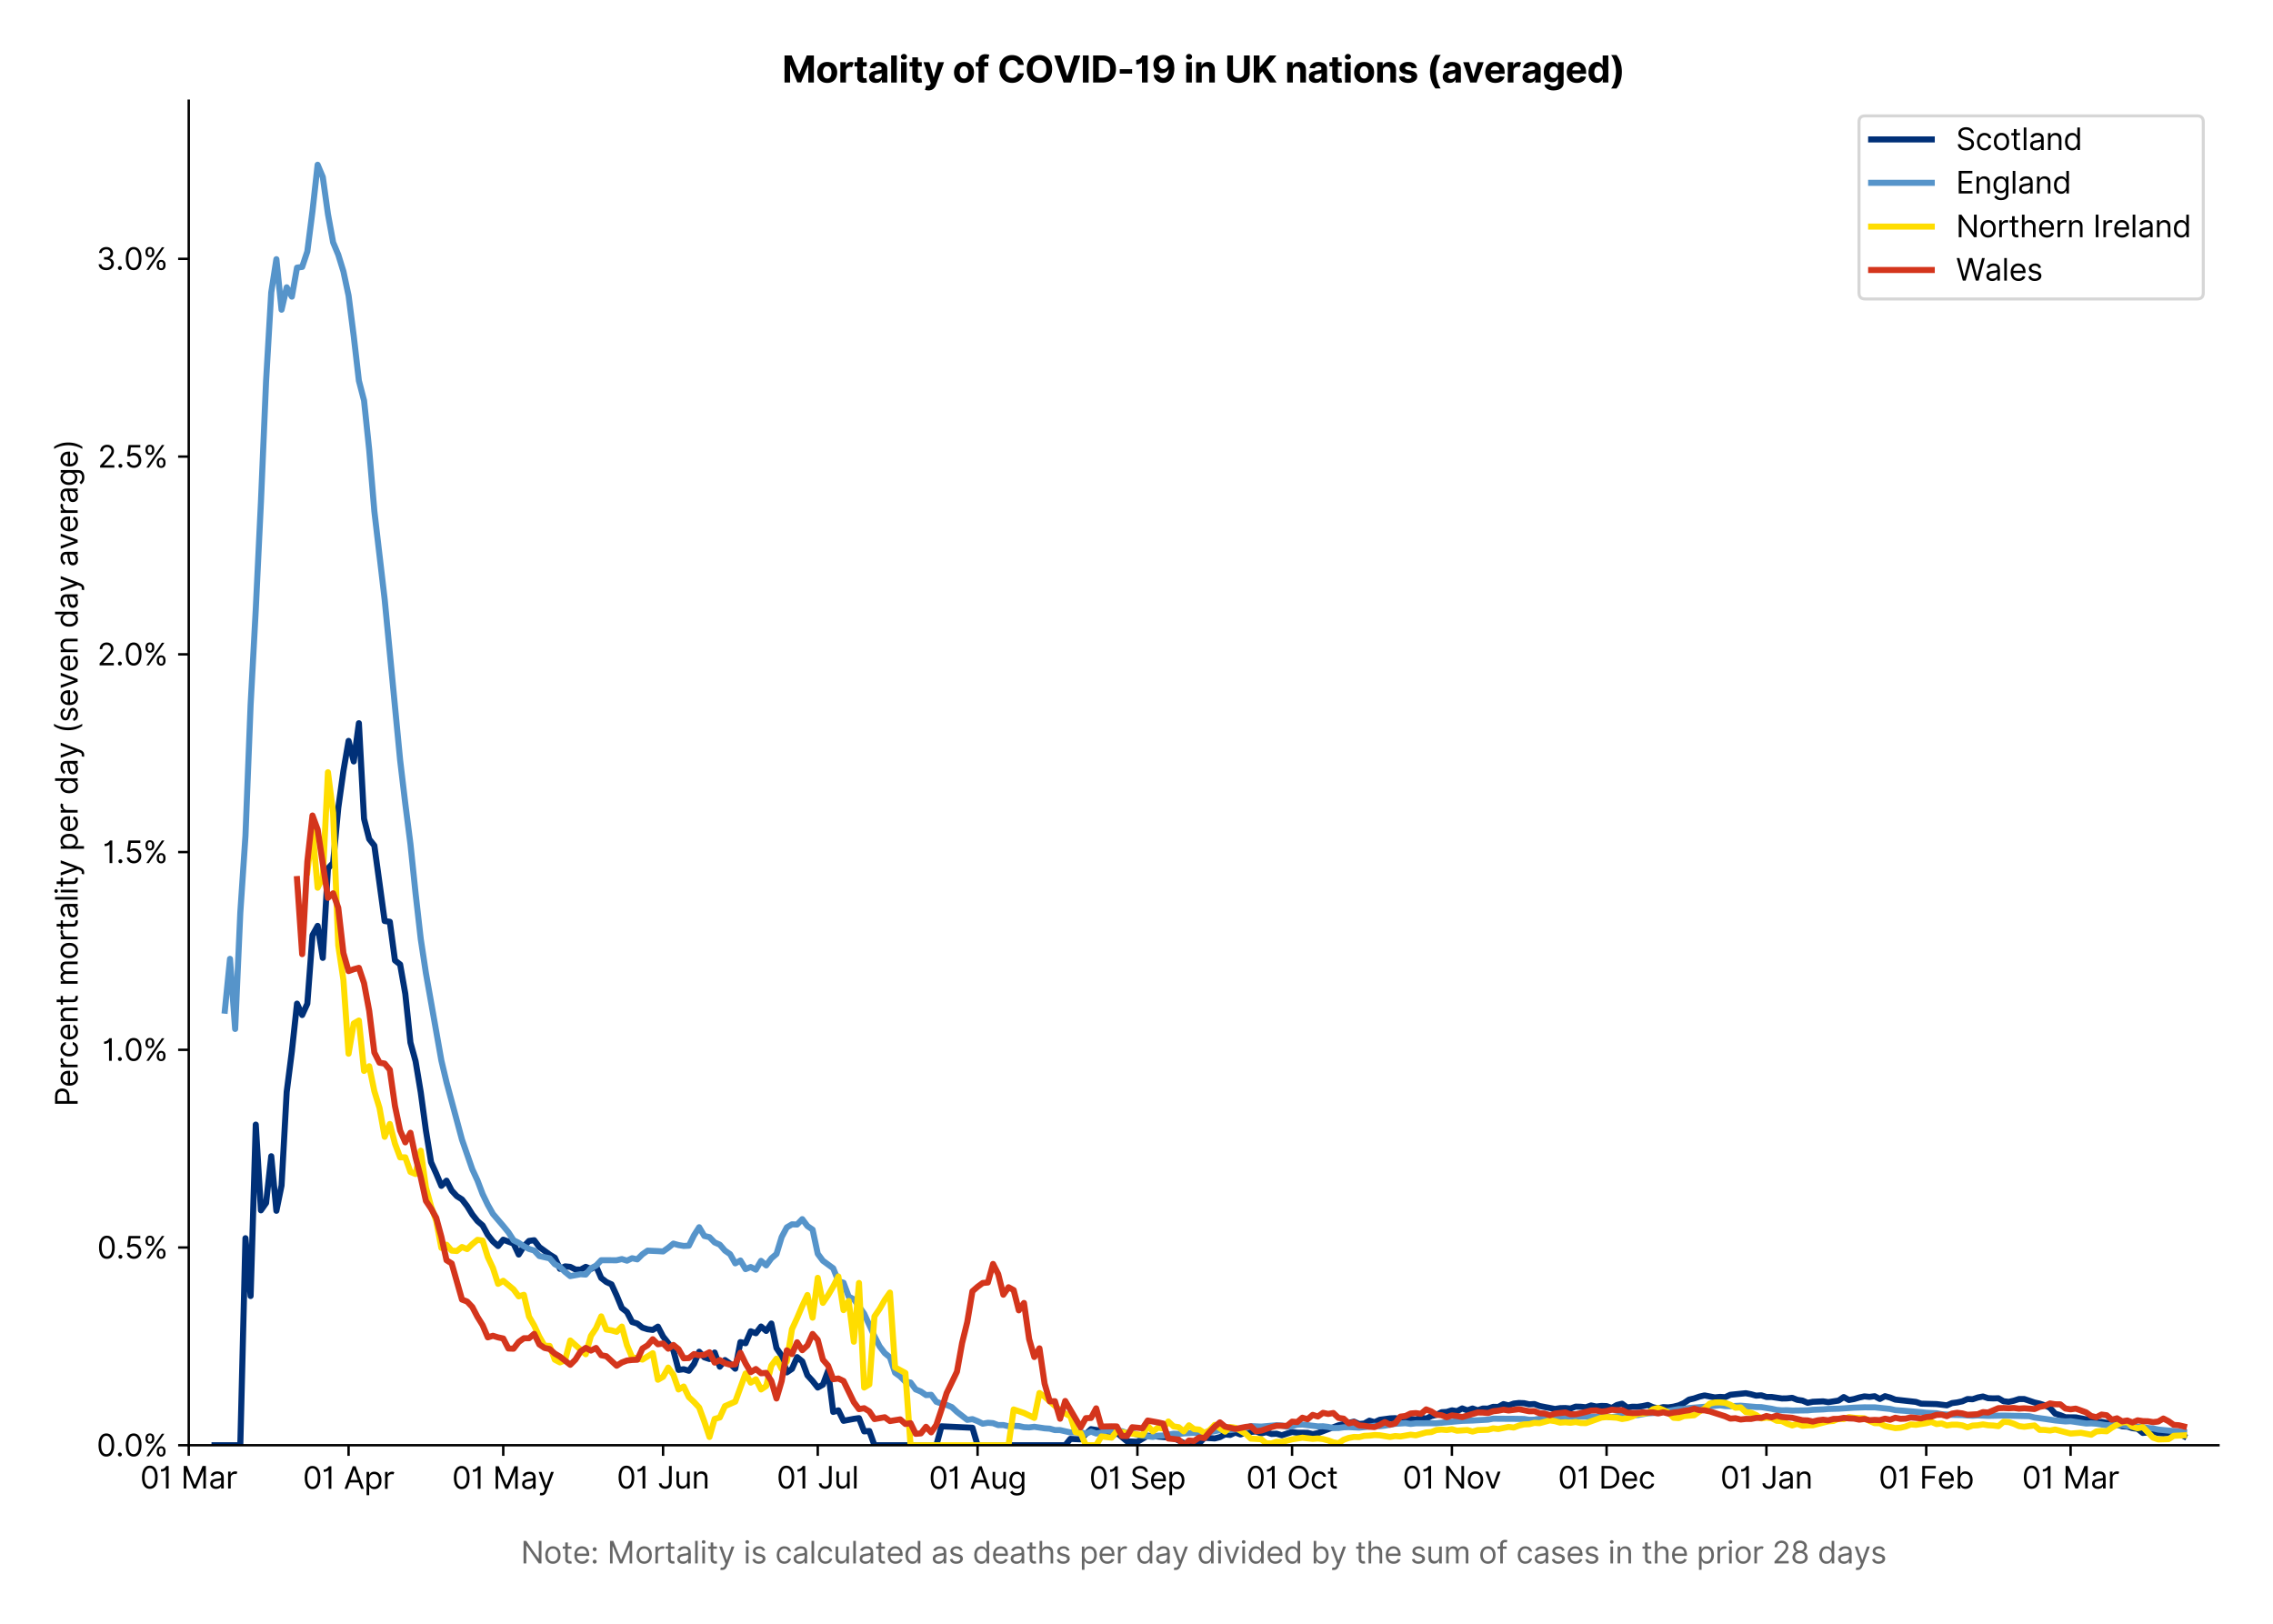 <?xml version="1.0" encoding="utf-8" standalone="no"?>
<!DOCTYPE svg PUBLIC "-//W3C//DTD SVG 1.1//EN"
  "http://www.w3.org/Graphics/SVG/1.1/DTD/svg11.dtd">
<svg version="1.1" viewBox="0 0 749.869 535.849" xmlns="http://www.w3.org/2000/svg" xmlns:xlink="http://www.w3.org/1999/xlink">
 <defs>
  <style type="text/css">*{stroke-linecap:butt;stroke-linejoin:round;}</style>
 </defs>
 <g id="figure_1">
  <g id="patch_1">
   <path d="M 0 535.849 
L 749.869 535.849 
L 749.869 0 
L 0 0 
z
" style="fill:#ffffff;"/>
  </g>
  <g id="axes_1">
   <g id="patch_2">
    <path d="M 62.269 476.745 
L 731.869 476.745 
L 731.869 33.225 
L 62.269 33.225 
z
" style="fill:#ffffff;"/>
   </g>
   <g id="matplotlib.axis_1">
    <g id="xtick_1">
     <g id="line2d_1">
      <defs>
       <path d="M 0 0 
L 0 3.5 
" id="m98bbf3ebc1" style="stroke:#000000;stroke-width:0.8;"/>
      </defs>
      <g>
       <use style="stroke:#000000;stroke-width:0.8;" x="62.269" xlink:href="#m98bbf3ebc1" y="476.745"/>
      </g>
     </g>
     <g id="text_1">
      <!-- 01 Mar -->
      <g transform="translate(46.232 491.018)scale(0.1 -0.1)">
       <defs>
        <path d="M 2000 -64 
Q 1230 -64 806 561 
Q 382 1186 382 2327 
Q 382 3459 809 4088 
Q 1236 4718 2000 4718 
Q 2764 4718 3191 4088 
Q 3618 3459 3618 2327 
Q 3618 1186 3194 561 
Q 2771 -64 2000 -64 
z
M 2000 436 
Q 2509 436 2791 927 
Q 3073 1418 3073 2327 
Q 3073 3234 2789 3730 
Q 2505 4227 2000 4227 
Q 1496 4227 1211 3730 
Q 927 3234 927 2327 
Q 927 1418 1210 927 
Q 1493 436 2000 436 
z
" id="Inter-Regular-30" transform="scale(0.016)"/>
        <path d="M 1973 4655 
L 1973 0 
L 1409 0 
L 1409 3836 
L 1373 3836 
Q 1341 3773 1209 3692 
Q 1077 3611 868 3551 
Q 659 3491 391 3491 
L 391 3964 
Q 661 3964 859 4061 
Q 1057 4159 1190 4291 
Q 1323 4423 1392 4529 
Q 1461 4636 1473 4655 
L 1973 4655 
z
" id="Inter-Regular-31" transform="scale(0.016)"/>
        <path id="Inter-Regular-20" transform="scale(0.016)"/>
        <path d="M 564 4655 
L 1236 4655 
L 2818 791 
L 2873 791 
L 4455 4655 
L 5127 4655 
L 5127 0 
L 4600 0 
L 4600 3536 
L 4555 3536 
L 3100 0 
L 2591 0 
L 1136 3536 
L 1091 3536 
L 1091 0 
L 564 0 
L 564 4655 
z
" id="Inter-Regular-4d" transform="scale(0.016)"/>
        <path d="M 1518 -82 
Q 1186 -82 916 44 
Q 646 170 486 410 
Q 327 650 327 991 
Q 327 1291 445 1478 
Q 564 1666 761 1773 
Q 959 1880 1199 1933 
Q 1439 1986 1682 2018 
Q 2000 2059 2199 2080 
Q 2398 2102 2490 2154 
Q 2582 2207 2582 2336 
L 2582 2355 
Q 2582 2691 2399 2877 
Q 2216 3064 1846 3064 
Q 1461 3064 1243 2895 
Q 1025 2727 936 2536 
L 427 2718 
Q 564 3036 792 3214 
Q 1021 3393 1292 3464 
Q 1564 3536 1827 3536 
Q 1996 3536 2215 3496 
Q 2434 3457 2640 3334 
Q 2846 3211 2982 2963 
Q 3118 2716 3118 2300 
L 3118 0 
L 2582 0 
L 2582 473 
L 2555 473 
Q 2500 359 2373 229 
Q 2246 100 2034 9 
Q 1823 -82 1518 -82 
z
M 1600 400 
Q 1918 400 2137 525 
Q 2357 650 2469 847 
Q 2582 1045 2582 1264 
L 2582 1755 
Q 2548 1714 2433 1681 
Q 2318 1648 2169 1624 
Q 2021 1600 1881 1583 
Q 1741 1566 1655 1555 
Q 1446 1527 1265 1467 
Q 1084 1407 974 1287 
Q 864 1168 864 964 
Q 864 684 1072 542 
Q 1280 400 1600 400 
z
" id="Inter-Regular-61" transform="scale(0.016)"/>
        <path d="M 491 0 
L 491 3491 
L 1009 3491 
L 1009 2964 
L 1046 2964 
Q 1139 3223 1389 3384 
Q 1639 3545 1955 3545 
Q 2100 3545 2209 3511 
Q 2318 3477 2400 3418 
L 2218 2964 
Q 2161 2993 2085 3010 
Q 2009 3027 1909 3027 
Q 1527 3027 1277 2794 
Q 1027 2561 1027 2209 
L 1027 0 
L 491 0 
z
" id="Inter-Regular-72" transform="scale(0.016)"/>
       </defs>
       <use xlink:href="#Inter-Regular-30"/>
       <use x="62.5" xlink:href="#Inter-Regular-31"/>
       <use x="106.676" xlink:href="#Inter-Regular-20"/>
       <use x="134.801" xlink:href="#Inter-Regular-4d"/>
       <use x="225.994" xlink:href="#Inter-Regular-61"/>
       <use x="282.386" xlink:href="#Inter-Regular-72"/>
      </g>
     </g>
    </g>
    <g id="xtick_2">
     <g id="line2d_2">
      <g>
       <use style="stroke:#000000;stroke-width:0.8;" x="114.997" xlink:href="#m98bbf3ebc1" y="476.745"/>
      </g>
     </g>
     <g id="text_2">
      <!-- 01 Apr -->
      <g transform="translate(99.911 491.117)scale(0.1 -0.1)">
       <defs>
        <path d="M 755 0 
L 164 0 
L 1873 4655 
L 2455 4655 
L 4164 0 
L 3573 0 
L 3105 1318 
L 1223 1318 
L 755 0 
z
M 1400 1818 
L 2927 1818 
L 2182 3918 
L 2146 3918 
L 1400 1818 
z
" id="Inter-Regular-41" transform="scale(0.016)"/>
        <path d="M 491 -1309 
L 491 3491 
L 1009 3491 
L 1009 2936 
L 1073 2936 
Q 1132 3027 1237 3169 
Q 1343 3311 1542 3423 
Q 1741 3536 2082 3536 
Q 2523 3536 2859 3315 
Q 3196 3095 3384 2690 
Q 3573 2286 3573 1736 
Q 3573 1182 3384 776 
Q 3196 370 2861 148 
Q 2527 -73 2091 -73 
Q 1755 -73 1552 39 
Q 1350 152 1241 296 
Q 1132 441 1073 536 
L 1027 536 
L 1027 -1309 
L 491 -1309 
z
M 1018 1745 
Q 1018 1152 1276 780 
Q 1534 409 2018 409 
Q 2355 409 2581 587 
Q 2807 766 2921 1069 
Q 3036 1373 3036 1745 
Q 3036 2114 2923 2410 
Q 2811 2707 2585 2881 
Q 2359 3055 2018 3055 
Q 1527 3055 1272 2693 
Q 1018 2332 1018 1745 
z
" id="Inter-Regular-70" transform="scale(0.016)"/>
       </defs>
       <use xlink:href="#Inter-Regular-30"/>
       <use x="62.5" xlink:href="#Inter-Regular-31"/>
       <use x="106.676" xlink:href="#Inter-Regular-20"/>
       <use x="134.801" xlink:href="#Inter-Regular-41"/>
       <use x="202.415" xlink:href="#Inter-Regular-70"/>
       <use x="263.352" xlink:href="#Inter-Regular-72"/>
      </g>
     </g>
    </g>
    <g id="xtick_3">
     <g id="line2d_3">
      <g>
       <use style="stroke:#000000;stroke-width:0.8;" x="166.023" xlink:href="#m98bbf3ebc1" y="476.745"/>
      </g>
     </g>
     <g id="text_3">
      <!-- 01 May -->
      <g transform="translate(149.12 491.117)scale(0.1 -0.1)">
       <defs>
        <path d="M 818 -1355 
Q 682 -1355 575 -1333 
Q 468 -1311 427 -1291 
L 564 -818 
Q 857 -893 1053 -814 
Q 1250 -736 1391 -345 
L 1509 -18 
L 218 3491 
L 800 3491 
L 1764 709 
L 1800 709 
L 2764 3491 
L 3346 3491 
L 1846 -564 
Q 1550 -1355 818 -1355 
z
" id="Inter-Regular-79" transform="scale(0.016)"/>
       </defs>
       <use xlink:href="#Inter-Regular-30"/>
       <use x="62.5" xlink:href="#Inter-Regular-31"/>
       <use x="106.676" xlink:href="#Inter-Regular-20"/>
       <use x="134.801" xlink:href="#Inter-Regular-4d"/>
       <use x="225.994" xlink:href="#Inter-Regular-61"/>
       <use x="282.386" xlink:href="#Inter-Regular-79"/>
      </g>
     </g>
    </g>
    <g id="xtick_4">
     <g id="line2d_4">
      <g>
       <use style="stroke:#000000;stroke-width:0.8;" x="218.751" xlink:href="#m98bbf3ebc1" y="476.745"/>
      </g>
     </g>
     <g id="text_4">
      <!-- 01 Jun -->
      <g transform="translate(203.467 491.018)scale(0.1 -0.1)">
       <defs>
        <path d="M 2346 4655 
L 2909 4655 
L 2909 1327 
Q 2909 657 2549 296 
Q 2189 -64 1582 -64 
Q 1200 -64 902 76 
Q 605 216 434 475 
Q 264 734 264 1091 
L 818 1091 
Q 818 795 1034 615 
Q 1250 436 1582 436 
Q 1948 436 2147 664 
Q 2346 893 2346 1327 
L 2346 4655 
z
" id="Inter-Regular-4a" transform="scale(0.016)"/>
        <path d="M 2691 1427 
L 2691 3491 
L 3227 3491 
L 3227 0 
L 2691 0 
L 2691 591 
L 2655 591 
Q 2532 325 2273 140 
Q 2014 -45 1618 -45 
Q 1127 -45 809 280 
Q 491 605 491 1273 
L 491 3491 
L 1027 3491 
L 1027 1309 
Q 1027 927 1242 700 
Q 1457 473 1791 473 
Q 1991 473 2199 575 
Q 2407 677 2549 888 
Q 2691 1100 2691 1427 
z
" id="Inter-Regular-75" transform="scale(0.016)"/>
        <path d="M 1027 2100 
L 1027 0 
L 491 0 
L 491 3491 
L 1009 3491 
L 1009 2945 
L 1055 2945 
Q 1177 3211 1427 3373 
Q 1677 3536 2073 3536 
Q 2602 3536 2928 3211 
Q 3255 2886 3255 2218 
L 3255 0 
L 2718 0 
L 2718 2182 
Q 2718 2593 2504 2824 
Q 2291 3055 1918 3055 
Q 1534 3055 1280 2806 
Q 1027 2557 1027 2100 
z
" id="Inter-Regular-6e" transform="scale(0.016)"/>
       </defs>
       <use xlink:href="#Inter-Regular-30"/>
       <use x="62.5" xlink:href="#Inter-Regular-31"/>
       <use x="106.676" xlink:href="#Inter-Regular-20"/>
       <use x="134.801" xlink:href="#Inter-Regular-4a"/>
       <use x="189.063" xlink:href="#Inter-Regular-75"/>
       <use x="247.159" xlink:href="#Inter-Regular-6e"/>
      </g>
     </g>
    </g>
    <g id="xtick_5">
     <g id="line2d_5">
      <g>
       <use style="stroke:#000000;stroke-width:0.8;" x="269.778" xlink:href="#m98bbf3ebc1" y="476.745"/>
      </g>
     </g>
     <g id="text_5">
      <!-- 01 Jul -->
      <g transform="translate(256.234 491.018)scale(0.1 -0.1)">
       <defs>
        <path d="M 1027 4655 
L 1027 0 
L 491 0 
L 491 4655 
L 1027 4655 
z
" id="Inter-Regular-6c" transform="scale(0.016)"/>
       </defs>
       <use xlink:href="#Inter-Regular-30"/>
       <use x="62.5" xlink:href="#Inter-Regular-31"/>
       <use x="106.676" xlink:href="#Inter-Regular-20"/>
       <use x="134.801" xlink:href="#Inter-Regular-4a"/>
       <use x="189.063" xlink:href="#Inter-Regular-75"/>
       <use x="247.159" xlink:href="#Inter-Regular-6c"/>
      </g>
     </g>
    </g>
    <g id="xtick_6">
     <g id="line2d_6">
      <g>
       <use style="stroke:#000000;stroke-width:0.8;" x="322.506" xlink:href="#m98bbf3ebc1" y="476.745"/>
      </g>
     </g>
     <g id="text_6">
      <!-- 01 Aug -->
      <g transform="translate(306.434 491.117)scale(0.1 -0.1)">
       <defs>
        <path d="M 1900 -1382 
Q 1316 -1382 976 -1169 
Q 636 -957 473 -682 
L 900 -382 
Q 973 -477 1084 -601 
Q 1196 -725 1390 -817 
Q 1584 -909 1900 -909 
Q 2323 -909 2598 -704 
Q 2873 -500 2873 -64 
L 2873 645 
L 2827 645 
Q 2768 550 2660 410 
Q 2552 270 2351 162 
Q 2150 55 1809 55 
Q 1386 55 1051 255 
Q 716 455 521 836 
Q 327 1218 327 1764 
Q 327 2300 516 2699 
Q 705 3098 1041 3317 
Q 1377 3536 1818 3536 
Q 2159 3536 2360 3423 
Q 2561 3311 2669 3169 
Q 2777 3027 2836 2936 
L 2891 2936 
L 2891 3491 
L 3409 3491 
L 3409 -100 
Q 3409 -550 3205 -833 
Q 3002 -1116 2660 -1249 
Q 2318 -1382 1900 -1382 
z
M 1882 536 
Q 2366 536 2624 864 
Q 2882 1193 2882 1773 
Q 2882 2339 2627 2697 
Q 2373 3055 1882 3055 
Q 1541 3055 1315 2882 
Q 1089 2709 976 2418 
Q 864 2127 864 1773 
Q 864 1227 1120 881 
Q 1377 536 1882 536 
z
" id="Inter-Regular-67" transform="scale(0.016)"/>
       </defs>
       <use xlink:href="#Inter-Regular-30"/>
       <use x="62.5" xlink:href="#Inter-Regular-31"/>
       <use x="106.676" xlink:href="#Inter-Regular-20"/>
       <use x="134.801" xlink:href="#Inter-Regular-41"/>
       <use x="202.415" xlink:href="#Inter-Regular-75"/>
       <use x="260.511" xlink:href="#Inter-Regular-67"/>
      </g>
     </g>
    </g>
    <g id="xtick_7">
     <g id="line2d_7">
      <g>
       <use style="stroke:#000000;stroke-width:0.8;" x="375.233" xlink:href="#m98bbf3ebc1" y="476.745"/>
      </g>
     </g>
     <g id="text_7">
      <!-- 01 Sep -->
      <g transform="translate(359.346 491.117)scale(0.1 -0.1)">
       <defs>
        <path d="M 3109 3491 
Q 3068 3836 2777 4027 
Q 2486 4218 2064 4218 
Q 1600 4218 1318 3999 
Q 1036 3780 1036 3445 
Q 1036 3195 1189 3042 
Q 1343 2889 1553 2803 
Q 1764 2718 1936 2673 
L 2409 2545 
Q 2591 2498 2815 2414 
Q 3039 2330 3244 2185 
Q 3450 2041 3584 1816 
Q 3718 1591 3718 1264 
Q 3718 886 3521 581 
Q 3325 277 2949 97 
Q 2573 -82 2036 -82 
Q 1286 -82 845 272 
Q 405 627 364 1200 
L 946 1200 
Q 968 936 1124 764 
Q 1280 593 1519 510 
Q 1759 427 2036 427 
Q 2359 427 2616 533 
Q 2873 639 3023 828 
Q 3173 1018 3173 1273 
Q 3173 1505 3043 1650 
Q 2914 1795 2702 1886 
Q 2491 1977 2246 2045 
L 1673 2209 
Q 1127 2366 809 2657 
Q 491 2948 491 3418 
Q 491 3809 703 4101 
Q 916 4393 1276 4555 
Q 1636 4718 2082 4718 
Q 2532 4718 2882 4558 
Q 3232 4398 3437 4120 
Q 3643 3843 3655 3491 
L 3109 3491 
z
" id="Inter-Regular-53" transform="scale(0.016)"/>
        <path d="M 1955 -73 
Q 1450 -73 1085 151 
Q 721 375 524 778 
Q 327 1182 327 1718 
Q 327 2255 524 2665 
Q 721 3075 1074 3305 
Q 1427 3536 1900 3536 
Q 2173 3536 2439 3445 
Q 2705 3355 2923 3151 
Q 3141 2948 3270 2614 
Q 3400 2280 3400 1791 
L 3400 1564 
L 866 1564 
Q 884 1005 1183 707 
Q 1482 409 1955 409 
Q 2271 409 2498 545 
Q 2725 682 2827 955 
L 3346 809 
Q 3223 414 2854 170 
Q 2486 -73 1955 -73 
z
M 866 2027 
L 2855 2027 
Q 2855 2470 2595 2762 
Q 2336 3055 1900 3055 
Q 1593 3055 1368 2911 
Q 1143 2768 1013 2533 
Q 884 2298 866 2027 
z
" id="Inter-Regular-65" transform="scale(0.016)"/>
       </defs>
       <use xlink:href="#Inter-Regular-30"/>
       <use x="62.5" xlink:href="#Inter-Regular-31"/>
       <use x="106.676" xlink:href="#Inter-Regular-20"/>
       <use x="134.801" xlink:href="#Inter-Regular-53"/>
       <use x="198.58" xlink:href="#Inter-Regular-65"/>
       <use x="256.818" xlink:href="#Inter-Regular-70"/>
      </g>
     </g>
    </g>
    <g id="xtick_8">
     <g id="line2d_8">
      <g>
       <use style="stroke:#000000;stroke-width:0.8;" x="426.26" xlink:href="#m98bbf3ebc1" y="476.745"/>
      </g>
     </g>
     <g id="text_8">
      <!-- 01 Oct -->
      <g transform="translate(411.104 491.018)scale(0.1 -0.1)">
       <defs>
        <path d="M 4491 2327 
Q 4491 1591 4225 1054 
Q 3959 518 3495 227 
Q 3032 -64 2436 -64 
Q 1841 -64 1377 227 
Q 914 518 648 1054 
Q 382 1591 382 2327 
Q 382 3064 648 3600 
Q 914 4136 1377 4427 
Q 1841 4718 2436 4718 
Q 3032 4718 3495 4427 
Q 3959 4136 4225 3600 
Q 4491 3064 4491 2327 
z
M 3946 2327 
Q 3946 2932 3744 3348 
Q 3543 3764 3201 3977 
Q 2859 4191 2436 4191 
Q 2014 4191 1672 3977 
Q 1330 3764 1128 3348 
Q 927 2932 927 2327 
Q 927 1723 1128 1307 
Q 1330 891 1672 677 
Q 2014 464 2436 464 
Q 2859 464 3201 677 
Q 3543 891 3744 1307 
Q 3946 1723 3946 2327 
z
" id="Inter-Regular-4f" transform="scale(0.016)"/>
        <path d="M 1909 -73 
Q 1418 -73 1063 159 
Q 709 391 518 798 
Q 327 1205 327 1727 
Q 327 2259 524 2667 
Q 721 3075 1074 3305 
Q 1427 3536 1900 3536 
Q 2268 3536 2563 3400 
Q 2859 3264 3047 3018 
Q 3236 2773 3282 2445 
L 2746 2445 
Q 2684 2684 2474 2869 
Q 2264 3055 1909 3055 
Q 1439 3055 1151 2697 
Q 864 2339 864 1745 
Q 864 1139 1148 774 
Q 1432 409 1909 409 
Q 2223 409 2447 570 
Q 2671 732 2746 1018 
L 3282 1018 
Q 3236 709 3058 462 
Q 2880 216 2588 71 
Q 2296 -73 1909 -73 
z
" id="Inter-Regular-63" transform="scale(0.016)"/>
        <path d="M 2009 3491 
L 2009 3036 
L 1264 3036 
L 1264 1000 
Q 1264 773 1331 660 
Q 1398 548 1503 510 
Q 1609 473 1727 473 
Q 1816 473 1873 483 
Q 1930 493 1964 500 
L 2073 18 
Q 2018 -2 1920 -23 
Q 1823 -45 1673 -45 
Q 1446 -45 1228 52 
Q 1011 150 869 350 
Q 727 550 727 855 
L 727 3036 
L 200 3036 
L 200 3491 
L 727 3491 
L 727 4327 
L 1264 4327 
L 1264 3491 
L 2009 3491 
z
" id="Inter-Regular-74" transform="scale(0.016)"/>
       </defs>
       <use xlink:href="#Inter-Regular-30"/>
       <use x="62.5" xlink:href="#Inter-Regular-31"/>
       <use x="106.676" xlink:href="#Inter-Regular-20"/>
       <use x="134.801" xlink:href="#Inter-Regular-4f"/>
       <use x="210.938" xlink:href="#Inter-Regular-63"/>
       <use x="266.761" xlink:href="#Inter-Regular-74"/>
      </g>
     </g>
    </g>
    <g id="xtick_9">
     <g id="line2d_9">
      <g>
       <use style="stroke:#000000;stroke-width:0.8;" x="478.988" xlink:href="#m98bbf3ebc1" y="476.745"/>
      </g>
     </g>
     <g id="text_9">
      <!-- 01 Nov -->
      <g transform="translate(462.717 491.018)scale(0.1 -0.1)">
       <defs>
        <path d="M 4255 4655 
L 4255 0 
L 3709 0 
L 1173 3655 
L 1127 3655 
L 1127 0 
L 564 0 
L 564 4655 
L 1109 4655 
L 3655 991 
L 3700 991 
L 3700 4655 
L 4255 4655 
z
" id="Inter-Regular-4e" transform="scale(0.016)"/>
        <path d="M 1909 -73 
Q 1436 -73 1080 152 
Q 725 377 526 781 
Q 327 1186 327 1727 
Q 327 2273 526 2679 
Q 725 3086 1080 3311 
Q 1436 3536 1909 3536 
Q 2382 3536 2737 3311 
Q 3093 3086 3292 2679 
Q 3491 2273 3491 1727 
Q 3491 1186 3292 781 
Q 3093 377 2737 152 
Q 2382 -73 1909 -73 
z
M 1909 409 
Q 2268 409 2500 593 
Q 2732 777 2843 1077 
Q 2955 1377 2955 1727 
Q 2955 2077 2843 2379 
Q 2732 2682 2500 2868 
Q 2268 3055 1909 3055 
Q 1550 3055 1318 2868 
Q 1086 2682 975 2379 
Q 864 2077 864 1727 
Q 864 1377 975 1077 
Q 1086 777 1318 593 
Q 1550 409 1909 409 
z
" id="Inter-Regular-6f" transform="scale(0.016)"/>
        <path d="M 3346 3491 
L 2055 0 
L 1509 0 
L 218 3491 
L 800 3491 
L 1764 709 
L 1800 709 
L 2764 3491 
L 3346 3491 
z
" id="Inter-Regular-76" transform="scale(0.016)"/>
       </defs>
       <use xlink:href="#Inter-Regular-30"/>
       <use x="62.5" xlink:href="#Inter-Regular-31"/>
       <use x="106.676" xlink:href="#Inter-Regular-20"/>
       <use x="134.801" xlink:href="#Inter-Regular-4e"/>
       <use x="210.085" xlink:href="#Inter-Regular-6f"/>
       <use x="269.744" xlink:href="#Inter-Regular-76"/>
      </g>
     </g>
    </g>
    <g id="xtick_10">
     <g id="line2d_10">
      <g>
       <use style="stroke:#000000;stroke-width:0.8;" x="530.015" xlink:href="#m98bbf3ebc1" y="476.745"/>
      </g>
     </g>
     <g id="text_10">
      <!-- 01 Dec -->
      <g transform="translate(513.978 491.018)scale(0.1 -0.1)">
       <defs>
        <path d="M 2000 0 
L 564 0 
L 564 4655 
L 2064 4655 
Q 2741 4655 3223 4376 
Q 3705 4098 3961 3578 
Q 4218 3059 4218 2336 
Q 4218 1609 3959 1085 
Q 3700 561 3204 280 
Q 2709 0 2000 0 
z
M 1127 500 
L 1964 500 
Q 2830 500 3251 992 
Q 3673 1484 3673 2336 
Q 3673 3182 3259 3668 
Q 2846 4155 2027 4155 
L 1127 4155 
L 1127 500 
z
" id="Inter-Regular-44" transform="scale(0.016)"/>
       </defs>
       <use xlink:href="#Inter-Regular-30"/>
       <use x="62.5" xlink:href="#Inter-Regular-31"/>
       <use x="106.676" xlink:href="#Inter-Regular-20"/>
       <use x="134.801" xlink:href="#Inter-Regular-44"/>
       <use x="206.676" xlink:href="#Inter-Regular-65"/>
       <use x="264.915" xlink:href="#Inter-Regular-63"/>
      </g>
     </g>
    </g>
    <g id="xtick_11">
     <g id="line2d_11">
      <g>
       <use style="stroke:#000000;stroke-width:0.8;" x="582.743" xlink:href="#m98bbf3ebc1" y="476.745"/>
      </g>
     </g>
     <g id="text_11">
      <!-- 01 Jan -->
      <g transform="translate(567.543 491.018)scale(0.1 -0.1)">
       <use xlink:href="#Inter-Regular-30"/>
       <use x="62.5" xlink:href="#Inter-Regular-31"/>
       <use x="106.676" xlink:href="#Inter-Regular-20"/>
       <use x="134.801" xlink:href="#Inter-Regular-4a"/>
       <use x="189.063" xlink:href="#Inter-Regular-61"/>
       <use x="245.455" xlink:href="#Inter-Regular-6e"/>
      </g>
     </g>
    </g>
    <g id="xtick_12">
     <g id="line2d_12">
      <g>
       <use style="stroke:#000000;stroke-width:0.8;" x="635.47" xlink:href="#m98bbf3ebc1" y="476.745"/>
      </g>
     </g>
     <g id="text_12">
      <!-- 01 Feb -->
      <g transform="translate(619.781 491.018)scale(0.1 -0.1)">
       <defs>
        <path d="M 564 0 
L 564 4655 
L 3355 4655 
L 3355 4155 
L 1127 4155 
L 1127 2582 
L 3146 2582 
L 3146 2082 
L 1127 2082 
L 1127 0 
L 564 0 
z
" id="Inter-Regular-46" transform="scale(0.016)"/>
        <path d="M 564 0 
L 564 4655 
L 1100 4655 
L 1100 2936 
L 1146 2936 
Q 1205 3027 1310 3169 
Q 1416 3311 1615 3423 
Q 1814 3536 2155 3536 
Q 2596 3536 2932 3315 
Q 3268 3095 3457 2690 
Q 3646 2286 3646 1736 
Q 3646 1182 3457 776 
Q 3268 370 2934 148 
Q 2600 -73 2164 -73 
Q 1827 -73 1625 39 
Q 1423 152 1314 296 
Q 1205 441 1146 536 
L 1082 536 
L 1082 0 
L 564 0 
z
M 1091 1745 
Q 1091 1152 1349 780 
Q 1607 409 2091 409 
Q 2427 409 2653 587 
Q 2880 766 2994 1069 
Q 3109 1373 3109 1745 
Q 3109 2114 2996 2410 
Q 2884 2707 2658 2881 
Q 2432 3055 2091 3055 
Q 1600 3055 1345 2693 
Q 1091 2332 1091 1745 
z
" id="Inter-Regular-62" transform="scale(0.016)"/>
       </defs>
       <use xlink:href="#Inter-Regular-30"/>
       <use x="62.5" xlink:href="#Inter-Regular-31"/>
       <use x="106.676" xlink:href="#Inter-Regular-20"/>
       <use x="134.801" xlink:href="#Inter-Regular-46"/>
       <use x="193.466" xlink:href="#Inter-Regular-65"/>
       <use x="251.705" xlink:href="#Inter-Regular-62"/>
      </g>
     </g>
    </g>
    <g id="xtick_13">
     <g id="line2d_13">
      <g>
       <use style="stroke:#000000;stroke-width:0.8;" x="683.096" xlink:href="#m98bbf3ebc1" y="476.745"/>
      </g>
     </g>
     <g id="text_13">
      <!-- 01 Mar -->
      <g transform="translate(667.059 491.018)scale(0.1 -0.1)">
       <use xlink:href="#Inter-Regular-30"/>
       <use x="62.5" xlink:href="#Inter-Regular-31"/>
       <use x="106.676" xlink:href="#Inter-Regular-20"/>
       <use x="134.801" xlink:href="#Inter-Regular-4d"/>
       <use x="225.994" xlink:href="#Inter-Regular-61"/>
       <use x="282.386" xlink:href="#Inter-Regular-72"/>
      </g>
     </g>
    </g>
    <g id="text_14">
     <!--  -->
     <g style="fill:#666666;" transform="translate(397.069 504.55)scale(0.1 -0.1)"/>
     <!-- Note: Mortality is calculated as deaths per day divided by the sum of cases in the prior 28 days -->
     <g style="fill:#666666;" transform="translate(171.823 515.732)scale(0.1 -0.1)">
      <defs>
       <path d="M 882 -36 
Q 714 -36 593 84 
Q 473 205 473 373 
Q 473 541 593 661 
Q 714 782 882 782 
Q 1050 782 1170 661 
Q 1291 541 1291 373 
Q 1291 205 1170 84 
Q 1050 -36 882 -36 
z
M 882 2524 
Q 714 2524 593 2644 
Q 473 2765 473 2933 
Q 473 3101 593 3221 
Q 714 3342 882 3342 
Q 1050 3342 1170 3221 
Q 1291 3101 1291 2933 
Q 1291 2765 1170 2644 
Q 1050 2524 882 2524 
z
" id="Inter-Regular-3a" transform="scale(0.016)"/>
       <path d="M 491 0 
L 491 3491 
L 1027 3491 
L 1027 0 
L 491 0 
z
M 764 4073 
Q 607 4073 494 4179 
Q 382 4286 382 4436 
Q 382 4586 494 4693 
Q 607 4800 764 4800 
Q 921 4800 1033 4693 
Q 1146 4586 1146 4436 
Q 1146 4286 1033 4179 
Q 921 4073 764 4073 
z
" id="Inter-Regular-69" transform="scale(0.016)"/>
       <path d="M 2964 2709 
L 2482 2573 
Q 2411 2755 2245 2914 
Q 2080 3073 1727 3073 
Q 1407 3073 1194 2926 
Q 982 2780 982 2555 
Q 982 2355 1127 2239 
Q 1273 2123 1582 2045 
L 2100 1918 
Q 3027 1691 3027 973 
Q 3027 673 2855 436 
Q 2684 200 2377 63 
Q 2071 -73 1664 -73 
Q 1130 -73 780 159 
Q 430 391 336 836 
L 846 964 
Q 989 400 1655 400 
Q 2030 400 2251 560 
Q 2473 720 2473 945 
Q 2473 1316 1955 1436 
L 1373 1573 
Q 893 1686 669 1926 
Q 446 2166 446 2527 
Q 446 2823 613 3050 
Q 780 3277 1069 3406 
Q 1359 3536 1727 3536 
Q 2246 3536 2542 3309 
Q 2839 3082 2964 2709 
z
" id="Inter-Regular-73" transform="scale(0.016)"/>
       <path d="M 1809 -73 
Q 1373 -73 1039 148 
Q 705 370 516 776 
Q 327 1182 327 1736 
Q 327 2286 516 2690 
Q 705 3095 1041 3315 
Q 1377 3536 1818 3536 
Q 2159 3536 2358 3423 
Q 2557 3311 2662 3169 
Q 2768 3027 2827 2936 
L 2873 2936 
L 2873 4655 
L 3409 4655 
L 3409 0 
L 2891 0 
L 2891 536 
L 2827 536 
Q 2768 441 2659 296 
Q 2550 152 2348 39 
Q 2146 -73 1809 -73 
z
M 1882 409 
Q 2366 409 2624 780 
Q 2882 1152 2882 1745 
Q 2882 2332 2627 2693 
Q 2373 3055 1882 3055 
Q 1541 3055 1315 2881 
Q 1089 2707 976 2410 
Q 864 2114 864 1745 
Q 864 1373 978 1069 
Q 1093 766 1319 587 
Q 1546 409 1882 409 
z
" id="Inter-Regular-64" transform="scale(0.016)"/>
       <path d="M 1027 2100 
L 1027 0 
L 491 0 
L 491 4655 
L 1027 4655 
L 1027 2945 
L 1073 2945 
Q 1196 3216 1442 3376 
Q 1689 3536 2100 3536 
Q 2636 3536 2963 3213 
Q 3291 2891 3291 2218 
L 3291 0 
L 2755 0 
L 2755 2182 
Q 2755 2598 2540 2826 
Q 2325 3055 1946 3055 
Q 1548 3055 1287 2806 
Q 1027 2557 1027 2100 
z
" id="Inter-Regular-68" transform="scale(0.016)"/>
       <path d="M 491 0 
L 491 3491 
L 1009 3491 
L 1009 2945 
L 1055 2945 
Q 1164 3225 1407 3380 
Q 1650 3536 1991 3536 
Q 2336 3536 2567 3380 
Q 2798 3225 2927 2945 
L 2964 2945 
Q 3098 3216 3366 3376 
Q 3634 3536 4009 3536 
Q 4477 3536 4775 3244 
Q 5073 2952 5073 2336 
L 5073 0 
L 4536 0 
L 4536 2336 
Q 4536 2723 4325 2889 
Q 4114 3055 3827 3055 
Q 3459 3055 3257 2833 
Q 3055 2611 3055 2273 
L 3055 0 
L 2509 0 
L 2509 2391 
Q 2509 2689 2316 2872 
Q 2123 3055 1818 3055 
Q 1609 3055 1428 2943 
Q 1248 2832 1137 2635 
Q 1027 2439 1027 2182 
L 1027 0 
L 491 0 
z
" id="Inter-Regular-6d" transform="scale(0.016)"/>
       <path d="M 2046 3491 
L 2046 3036 
L 1264 3036 
L 1264 0 
L 727 0 
L 727 3036 
L 164 3036 
L 164 3491 
L 727 3491 
L 727 3973 
Q 727 4273 868 4473 
Q 1009 4673 1234 4773 
Q 1459 4873 1709 4873 
Q 1907 4873 2032 4841 
Q 2157 4809 2218 4782 
L 2064 4318 
Q 2023 4332 1951 4352 
Q 1880 4373 1764 4373 
Q 1498 4373 1381 4239 
Q 1264 4105 1264 3845 
L 1264 3491 
L 2046 3491 
z
" id="Inter-Regular-66" transform="scale(0.016)"/>
       <path d="M 482 0 
L 482 409 
L 2018 2091 
Q 2289 2386 2464 2605 
Q 2639 2825 2724 3019 
Q 2809 3214 2809 3427 
Q 2809 3795 2553 4011 
Q 2298 4227 1918 4227 
Q 1514 4227 1275 3985 
Q 1036 3743 1036 3345 
L 500 3345 
Q 500 3755 688 4064 
Q 877 4373 1203 4545 
Q 1530 4718 1936 4718 
Q 2346 4718 2661 4545 
Q 2977 4373 3156 4079 
Q 3336 3786 3336 3427 
Q 3336 3170 3244 2926 
Q 3152 2682 2926 2383 
Q 2700 2084 2300 1655 
L 1255 536 
L 1255 500 
L 3418 500 
L 3418 0 
L 482 0 
z
" id="Inter-Regular-32" transform="scale(0.016)"/>
       <path d="M 1973 -64 
Q 1505 -64 1147 103 
Q 789 270 589 564 
Q 389 859 391 1236 
Q 389 1532 507 1783 
Q 625 2034 830 2203 
Q 1036 2373 1291 2418 
L 1291 2445 
Q 957 2532 759 2821 
Q 561 3111 564 3482 
Q 561 3836 743 4115 
Q 925 4395 1244 4556 
Q 1564 4718 1973 4718 
Q 2377 4718 2695 4556 
Q 3014 4395 3197 4115 
Q 3380 3836 3382 3482 
Q 3380 3111 3181 2821 
Q 2982 2532 2655 2445 
L 2655 2418 
Q 2907 2373 3109 2203 
Q 3311 2034 3431 1783 
Q 3552 1532 3555 1236 
Q 3552 859 3351 564 
Q 3150 270 2794 103 
Q 2439 -64 1973 -64 
z
M 1973 436 
Q 2446 436 2722 662 
Q 2998 889 3000 1264 
Q 2998 1527 2864 1729 
Q 2730 1932 2499 2048 
Q 2268 2164 1973 2164 
Q 1675 2164 1442 2048 
Q 1209 1932 1076 1729 
Q 943 1527 946 1264 
Q 943 889 1218 662 
Q 1493 436 1973 436 
z
M 1973 2645 
Q 2348 2645 2591 2864 
Q 2834 3084 2836 3445 
Q 2834 3800 2596 4013 
Q 2359 4227 1973 4227 
Q 1582 4227 1344 4013 
Q 1107 3800 1109 3445 
Q 1107 3084 1349 2864 
Q 1591 2645 1973 2645 
z
" id="Inter-Regular-38" transform="scale(0.016)"/>
      </defs>
      <use xlink:href="#Inter-Regular-4e"/>
      <use x="75.284" xlink:href="#Inter-Regular-6f"/>
      <use x="134.943" xlink:href="#Inter-Regular-74"/>
      <use x="171.307" xlink:href="#Inter-Regular-65"/>
      <use x="229.546" xlink:href="#Inter-Regular-3a"/>
      <use x="257.102" xlink:href="#Inter-Regular-20"/>
      <use x="285.227" xlink:href="#Inter-Regular-4d"/>
      <use x="376.421" xlink:href="#Inter-Regular-6f"/>
      <use x="436.08" xlink:href="#Inter-Regular-72"/>
      <use x="474.432" xlink:href="#Inter-Regular-74"/>
      <use x="510.796" xlink:href="#Inter-Regular-61"/>
      <use x="567.188" xlink:href="#Inter-Regular-6c"/>
      <use x="590.909" xlink:href="#Inter-Regular-69"/>
      <use x="614.631" xlink:href="#Inter-Regular-74"/>
      <use x="650.994" xlink:href="#Inter-Regular-79"/>
      <use x="706.676" xlink:href="#Inter-Regular-20"/>
      <use x="734.801" xlink:href="#Inter-Regular-69"/>
      <use x="758.523" xlink:href="#Inter-Regular-73"/>
      <use x="810.796" xlink:href="#Inter-Regular-20"/>
      <use x="838.921" xlink:href="#Inter-Regular-63"/>
      <use x="894.744" xlink:href="#Inter-Regular-61"/>
      <use x="951.137" xlink:href="#Inter-Regular-6c"/>
      <use x="974.858" xlink:href="#Inter-Regular-63"/>
      <use x="1030.682" xlink:href="#Inter-Regular-75"/>
      <use x="1088.779" xlink:href="#Inter-Regular-6c"/>
      <use x="1112.5" xlink:href="#Inter-Regular-61"/>
      <use x="1168.892" xlink:href="#Inter-Regular-74"/>
      <use x="1205.256" xlink:href="#Inter-Regular-65"/>
      <use x="1263.495" xlink:href="#Inter-Regular-64"/>
      <use x="1325.568" xlink:href="#Inter-Regular-20"/>
      <use x="1353.693" xlink:href="#Inter-Regular-61"/>
      <use x="1410.085" xlink:href="#Inter-Regular-73"/>
      <use x="1462.358" xlink:href="#Inter-Regular-20"/>
      <use x="1490.483" xlink:href="#Inter-Regular-64"/>
      <use x="1552.557" xlink:href="#Inter-Regular-65"/>
      <use x="1610.796" xlink:href="#Inter-Regular-61"/>
      <use x="1667.188" xlink:href="#Inter-Regular-74"/>
      <use x="1703.551" xlink:href="#Inter-Regular-68"/>
      <use x="1762.642" xlink:href="#Inter-Regular-73"/>
      <use x="1814.915" xlink:href="#Inter-Regular-20"/>
      <use x="1843.04" xlink:href="#Inter-Regular-70"/>
      <use x="1903.978" xlink:href="#Inter-Regular-65"/>
      <use x="1962.216" xlink:href="#Inter-Regular-72"/>
      <use x="2000.569" xlink:href="#Inter-Regular-20"/>
      <use x="2028.694" xlink:href="#Inter-Regular-64"/>
      <use x="2090.767" xlink:href="#Inter-Regular-61"/>
      <use x="2147.159" xlink:href="#Inter-Regular-79"/>
      <use x="2202.841" xlink:href="#Inter-Regular-20"/>
      <use x="2230.966" xlink:href="#Inter-Regular-64"/>
      <use x="2293.04" xlink:href="#Inter-Regular-69"/>
      <use x="2316.762" xlink:href="#Inter-Regular-76"/>
      <use x="2372.444" xlink:href="#Inter-Regular-69"/>
      <use x="2396.165" xlink:href="#Inter-Regular-64"/>
      <use x="2458.239" xlink:href="#Inter-Regular-65"/>
      <use x="2516.478" xlink:href="#Inter-Regular-64"/>
      <use x="2578.552" xlink:href="#Inter-Regular-20"/>
      <use x="2606.677" xlink:href="#Inter-Regular-62"/>
      <use x="2668.75" xlink:href="#Inter-Regular-79"/>
      <use x="2724.432" xlink:href="#Inter-Regular-20"/>
      <use x="2752.557" xlink:href="#Inter-Regular-74"/>
      <use x="2788.921" xlink:href="#Inter-Regular-68"/>
      <use x="2848.012" xlink:href="#Inter-Regular-65"/>
      <use x="2906.251" xlink:href="#Inter-Regular-20"/>
      <use x="2934.376" xlink:href="#Inter-Regular-73"/>
      <use x="2986.648" xlink:href="#Inter-Regular-75"/>
      <use x="3044.745" xlink:href="#Inter-Regular-6d"/>
      <use x="3131.677" xlink:href="#Inter-Regular-20"/>
      <use x="3159.802" xlink:href="#Inter-Regular-6f"/>
      <use x="3219.461" xlink:href="#Inter-Regular-66"/>
      <use x="3255.54" xlink:href="#Inter-Regular-20"/>
      <use x="3283.665" xlink:href="#Inter-Regular-63"/>
      <use x="3339.489" xlink:href="#Inter-Regular-61"/>
      <use x="3395.881" xlink:href="#Inter-Regular-73"/>
      <use x="3448.154" xlink:href="#Inter-Regular-65"/>
      <use x="3506.393" xlink:href="#Inter-Regular-73"/>
      <use x="3558.665" xlink:href="#Inter-Regular-20"/>
      <use x="3586.79" xlink:href="#Inter-Regular-69"/>
      <use x="3610.512" xlink:href="#Inter-Regular-6e"/>
      <use x="3669.035" xlink:href="#Inter-Regular-20"/>
      <use x="3697.16" xlink:href="#Inter-Regular-74"/>
      <use x="3733.523" xlink:href="#Inter-Regular-68"/>
      <use x="3792.614" xlink:href="#Inter-Regular-65"/>
      <use x="3850.853" xlink:href="#Inter-Regular-20"/>
      <use x="3878.978" xlink:href="#Inter-Regular-70"/>
      <use x="3939.915" xlink:href="#Inter-Regular-72"/>
      <use x="3978.268" xlink:href="#Inter-Regular-69"/>
      <use x="4001.989" xlink:href="#Inter-Regular-6f"/>
      <use x="4061.648" xlink:href="#Inter-Regular-72"/>
      <use x="4100.001" xlink:href="#Inter-Regular-20"/>
      <use x="4128.126" xlink:href="#Inter-Regular-32"/>
      <use x="4188.637" xlink:href="#Inter-Regular-38"/>
      <use x="4250.285" xlink:href="#Inter-Regular-20"/>
      <use x="4278.41" xlink:href="#Inter-Regular-64"/>
      <use x="4340.484" xlink:href="#Inter-Regular-61"/>
      <use x="4396.876" xlink:href="#Inter-Regular-79"/>
      <use x="4452.558" xlink:href="#Inter-Regular-73"/>
     </g>
    </g>
   </g>
   <g id="matplotlib.axis_2">
    <g id="ytick_1">
     <g id="line2d_14">
      <defs>
       <path d="M 0 0 
L -3.5 0 
" id="m66812caf65" style="stroke:#000000;stroke-width:0.8;"/>
      </defs>
      <g>
       <use style="stroke:#000000;stroke-width:0.8;" x="62.269" xlink:href="#m66812caf65" y="476.745"/>
      </g>
     </g>
     <g id="text_15">
      <!-- 0.0% -->
      <g transform="translate(31.887 480.382)scale(0.1 -0.1)">
       <defs>
        <path d="M 882 -36 
Q 714 -36 593 84 
Q 473 205 473 373 
Q 473 541 593 661 
Q 714 782 882 782 
Q 1050 782 1170 661 
Q 1291 541 1291 373 
Q 1291 205 1170 84 
Q 1050 -36 882 -36 
z
" id="Inter-Regular-2e" transform="scale(0.016)"/>
        <path d="M 2855 873 
L 2855 1118 
Q 2855 1373 2960 1585 
Q 3066 1798 3269 1926 
Q 3473 2055 3764 2055 
Q 4059 2055 4259 1926 
Q 4459 1798 4561 1585 
Q 4664 1373 4664 1118 
L 4664 873 
Q 4664 618 4560 405 
Q 4457 193 4256 64 
Q 4055 -64 3764 -64 
Q 3468 -64 3266 64 
Q 3064 193 2959 405 
Q 2855 618 2855 873 
z
M 536 3536 
L 536 3782 
Q 536 4036 642 4248 
Q 748 4461 951 4589 
Q 1155 4718 1446 4718 
Q 1741 4718 1941 4589 
Q 2141 4461 2243 4248 
Q 2346 4036 2346 3782 
L 2346 3536 
Q 2346 3282 2242 3069 
Q 2139 2857 1937 2728 
Q 1736 2600 1446 2600 
Q 1150 2600 948 2728 
Q 746 2857 641 3069 
Q 536 3282 536 3536 
z
M 709 0 
L 3909 4655 
L 4427 4655 
L 1227 0 
L 709 0 
z
M 3318 1118 
L 3318 873 
Q 3318 661 3418 494 
Q 3518 327 3764 327 
Q 4002 327 4101 494 
Q 4200 661 4200 873 
L 4200 1118 
Q 4200 1330 4104 1497 
Q 4009 1664 3764 1664 
Q 3525 1664 3421 1497 
Q 3318 1330 3318 1118 
z
M 1000 3782 
L 1000 3536 
Q 1000 3325 1100 3158 
Q 1200 2991 1446 2991 
Q 1684 2991 1783 3158 
Q 1882 3325 1882 3536 
L 1882 3782 
Q 1882 3993 1786 4160 
Q 1691 4327 1446 4327 
Q 1207 4327 1103 4160 
Q 1000 3993 1000 3782 
z
" id="Inter-Regular-25" transform="scale(0.016)"/>
       </defs>
       <use xlink:href="#Inter-Regular-30"/>
       <use x="62.5" xlink:href="#Inter-Regular-2e"/>
       <use x="90.057" xlink:href="#Inter-Regular-30"/>
       <use x="152.557" xlink:href="#Inter-Regular-25"/>
      </g>
     </g>
    </g>
    <g id="ytick_2">
     <g id="line2d_15">
      <g>
       <use style="stroke:#000000;stroke-width:0.8;" x="62.269" xlink:href="#m66812caf65" y="411.518"/>
      </g>
     </g>
     <g id="text_16">
      <!-- 0.5% -->
      <g transform="translate(32.058 415.155)scale(0.1 -0.1)">
       <defs>
        <path d="M 1936 -64 
Q 1536 -64 1216 95 
Q 896 255 702 532 
Q 509 809 491 1164 
L 1036 1164 
Q 1068 848 1324 642 
Q 1580 436 1936 436 
Q 2223 436 2447 570 
Q 2671 705 2799 940 
Q 2927 1175 2927 1473 
Q 2927 1777 2794 2017 
Q 2661 2257 2429 2395 
Q 2198 2534 1900 2536 
Q 1686 2539 1461 2472 
Q 1236 2405 1091 2300 
L 564 2364 
L 846 4655 
L 3264 4655 
L 3264 4155 
L 1318 4155 
L 1155 2782 
L 1182 2782 
Q 1325 2895 1541 2970 
Q 1757 3045 1991 3045 
Q 2418 3045 2753 2842 
Q 3089 2639 3281 2286 
Q 3473 1934 3473 1482 
Q 3473 1036 3274 687 
Q 3075 339 2727 137 
Q 2380 -64 1936 -64 
z
" id="Inter-Regular-35" transform="scale(0.016)"/>
       </defs>
       <use xlink:href="#Inter-Regular-30"/>
       <use x="62.5" xlink:href="#Inter-Regular-2e"/>
       <use x="90.057" xlink:href="#Inter-Regular-35"/>
       <use x="150.852" xlink:href="#Inter-Regular-25"/>
      </g>
     </g>
    </g>
    <g id="ytick_3">
     <g id="line2d_16">
      <g>
       <use style="stroke:#000000;stroke-width:0.8;" x="62.269" xlink:href="#m66812caf65" y="346.291"/>
      </g>
     </g>
     <g id="text_17">
      <!-- 1.0% -->
      <g transform="translate(33.72 349.928)scale(0.1 -0.1)">
       <use xlink:href="#Inter-Regular-31"/>
       <use x="44.176" xlink:href="#Inter-Regular-2e"/>
       <use x="71.733" xlink:href="#Inter-Regular-30"/>
       <use x="134.233" xlink:href="#Inter-Regular-25"/>
      </g>
     </g>
    </g>
    <g id="ytick_4">
     <g id="line2d_17">
      <g>
       <use style="stroke:#000000;stroke-width:0.8;" x="62.269" xlink:href="#m66812caf65" y="281.065"/>
      </g>
     </g>
     <g id="text_18">
      <!-- 1.5% -->
      <g transform="translate(33.891 284.701)scale(0.1 -0.1)">
       <use xlink:href="#Inter-Regular-31"/>
       <use x="44.176" xlink:href="#Inter-Regular-2e"/>
       <use x="71.733" xlink:href="#Inter-Regular-35"/>
       <use x="132.528" xlink:href="#Inter-Regular-25"/>
      </g>
     </g>
    </g>
    <g id="ytick_5">
     <g id="line2d_18">
      <g>
       <use style="stroke:#000000;stroke-width:0.8;" x="62.269" xlink:href="#m66812caf65" y="215.838"/>
      </g>
     </g>
     <g id="text_19">
      <!-- 2.0% -->
      <g transform="translate(32.086 219.475)scale(0.1 -0.1)">
       <use xlink:href="#Inter-Regular-32"/>
       <use x="60.511" xlink:href="#Inter-Regular-2e"/>
       <use x="88.068" xlink:href="#Inter-Regular-30"/>
       <use x="150.568" xlink:href="#Inter-Regular-25"/>
      </g>
     </g>
    </g>
    <g id="ytick_6">
     <g id="line2d_19">
      <g>
       <use style="stroke:#000000;stroke-width:0.8;" x="62.269" xlink:href="#m66812caf65" y="150.611"/>
      </g>
     </g>
     <g id="text_20">
      <!-- 2.5% -->
      <g transform="translate(32.256 154.248)scale(0.1 -0.1)">
       <use xlink:href="#Inter-Regular-32"/>
       <use x="60.511" xlink:href="#Inter-Regular-2e"/>
       <use x="88.068" xlink:href="#Inter-Regular-35"/>
       <use x="148.864" xlink:href="#Inter-Regular-25"/>
      </g>
     </g>
    </g>
    <g id="ytick_7">
     <g id="line2d_20">
      <g>
       <use style="stroke:#000000;stroke-width:0.8;" x="62.269" xlink:href="#m66812caf65" y="85.384"/>
      </g>
     </g>
     <g id="text_21">
      <!-- 3.0% -->
      <g transform="translate(31.773 89.021)scale(0.1 -0.1)">
       <defs>
        <path d="M 2055 -64 
Q 1605 -64 1253 90 
Q 902 245 696 521 
Q 491 798 473 1164 
L 1046 1164 
Q 1071 827 1356 631 
Q 1641 436 2046 436 
Q 2493 436 2783 664 
Q 3073 893 3073 1264 
Q 3073 1650 2787 1893 
Q 2502 2136 1973 2136 
L 1600 2136 
L 1600 2636 
L 1973 2636 
Q 2386 2636 2647 2856 
Q 2909 3077 2909 3445 
Q 2909 3798 2679 4012 
Q 2450 4227 2064 4227 
Q 1823 4227 1610 4139 
Q 1398 4052 1264 3887 
Q 1130 3723 1118 3491 
L 573 3491 
Q 586 3857 793 4133 
Q 1000 4409 1335 4563 
Q 1671 4718 2073 4718 
Q 2505 4718 2814 4544 
Q 3123 4370 3289 4086 
Q 3455 3802 3455 3473 
Q 3455 3080 3249 2802 
Q 3043 2525 2691 2418 
L 2691 2382 
Q 3132 2309 3379 2008 
Q 3627 1707 3627 1264 
Q 3627 884 3421 583 
Q 3216 282 2861 109 
Q 2507 -64 2055 -64 
z
" id="Inter-Regular-33" transform="scale(0.016)"/>
       </defs>
       <use xlink:href="#Inter-Regular-33"/>
       <use x="63.636" xlink:href="#Inter-Regular-2e"/>
       <use x="91.193" xlink:href="#Inter-Regular-30"/>
       <use x="153.693" xlink:href="#Inter-Regular-25"/>
      </g>
     </g>
    </g>
    <g id="text_22">
     <!-- Percent mortality per day (seven day average) -->
     <g transform="translate(25.614 365.008)rotate(-90)scale(0.1 -0.1)">
      <defs>
       <path d="M 564 0 
L 564 4655 
L 2136 4655 
Q 2684 4655 3033 4458 
Q 3382 4261 3550 3927 
Q 3718 3593 3718 3182 
Q 3718 2770 3551 2434 
Q 3384 2098 3036 1899 
Q 2689 1700 2146 1700 
L 1127 1700 
L 1127 0 
L 564 0 
z
M 1127 2200 
L 2127 2200 
Q 2689 2200 2926 2482 
Q 3164 2764 3164 3182 
Q 3164 3602 2925 3878 
Q 2686 4155 2118 4155 
L 1127 4155 
L 1127 2200 
z
" id="Inter-Regular-50" transform="scale(0.016)"/>
       <path d="M 682 1964 
Q 682 2823 906 3544 
Q 1130 4266 1546 4873 
L 2018 4873 
Q 1800 4573 1623 4095 
Q 1446 3618 1341 3061 
Q 1236 2505 1236 1964 
Q 1236 1423 1341 866 
Q 1446 309 1623 -168 
Q 1800 -645 2018 -945 
L 1546 -945 
Q 1130 -339 906 383 
Q 682 1105 682 1964 
z
" id="Inter-Regular-28" transform="scale(0.016)"/>
       <path d="M 1638 1940 
Q 1638 1081 1414 359 
Q 1191 -362 775 -969 
L 302 -969 
Q 520 -669 697 -191 
Q 875 286 979 842 
Q 1084 1399 1084 1940 
Q 1084 2481 979 3038 
Q 875 3595 697 4072 
Q 520 4549 302 4849 
L 775 4849 
Q 1191 4243 1414 3521 
Q 1638 2799 1638 1940 
z
" id="Inter-Regular-29" transform="scale(0.016)"/>
      </defs>
      <use xlink:href="#Inter-Regular-50"/>
      <use x="63.494" xlink:href="#Inter-Regular-65"/>
      <use x="121.733" xlink:href="#Inter-Regular-72"/>
      <use x="160.085" xlink:href="#Inter-Regular-63"/>
      <use x="215.909" xlink:href="#Inter-Regular-65"/>
      <use x="274.148" xlink:href="#Inter-Regular-6e"/>
      <use x="332.671" xlink:href="#Inter-Regular-74"/>
      <use x="369.034" xlink:href="#Inter-Regular-20"/>
      <use x="397.159" xlink:href="#Inter-Regular-6d"/>
      <use x="484.091" xlink:href="#Inter-Regular-6f"/>
      <use x="543.75" xlink:href="#Inter-Regular-72"/>
      <use x="582.102" xlink:href="#Inter-Regular-74"/>
      <use x="618.466" xlink:href="#Inter-Regular-61"/>
      <use x="674.858" xlink:href="#Inter-Regular-6c"/>
      <use x="698.58" xlink:href="#Inter-Regular-69"/>
      <use x="722.301" xlink:href="#Inter-Regular-74"/>
      <use x="758.665" xlink:href="#Inter-Regular-79"/>
      <use x="814.347" xlink:href="#Inter-Regular-20"/>
      <use x="842.472" xlink:href="#Inter-Regular-70"/>
      <use x="903.409" xlink:href="#Inter-Regular-65"/>
      <use x="961.648" xlink:href="#Inter-Regular-72"/>
      <use x="1000" xlink:href="#Inter-Regular-20"/>
      <use x="1028.125" xlink:href="#Inter-Regular-64"/>
      <use x="1090.199" xlink:href="#Inter-Regular-61"/>
      <use x="1146.591" xlink:href="#Inter-Regular-79"/>
      <use x="1202.273" xlink:href="#Inter-Regular-20"/>
      <use x="1230.398" xlink:href="#Inter-Regular-28"/>
      <use x="1266.62" xlink:href="#Inter-Regular-73"/>
      <use x="1318.892" xlink:href="#Inter-Regular-65"/>
      <use x="1377.131" xlink:href="#Inter-Regular-76"/>
      <use x="1432.813" xlink:href="#Inter-Regular-65"/>
      <use x="1491.051" xlink:href="#Inter-Regular-6e"/>
      <use x="1549.574" xlink:href="#Inter-Regular-20"/>
      <use x="1577.699" xlink:href="#Inter-Regular-64"/>
      <use x="1639.773" xlink:href="#Inter-Regular-61"/>
      <use x="1696.165" xlink:href="#Inter-Regular-79"/>
      <use x="1751.847" xlink:href="#Inter-Regular-20"/>
      <use x="1779.972" xlink:href="#Inter-Regular-61"/>
      <use x="1836.364" xlink:href="#Inter-Regular-76"/>
      <use x="1892.046" xlink:href="#Inter-Regular-65"/>
      <use x="1950.284" xlink:href="#Inter-Regular-72"/>
      <use x="1988.637" xlink:href="#Inter-Regular-61"/>
      <use x="2045.029" xlink:href="#Inter-Regular-67"/>
      <use x="2105.966" xlink:href="#Inter-Regular-65"/>
      <use x="2164.205" xlink:href="#Inter-Regular-29"/>
     </g>
    </g>
   </g>
   <g id="line2d_21">
    <path clip-path="url(#p88d0409c22)" d="M 70.773 476.745 
L 79.278 476.745 
L 80.979 408.445 
L 82.679 427.517 
L 84.38 370.972 
L 86.081 399.248 
L 87.782 396.835 
L 89.483 381.407 
L 91.184 399.401 
L 92.885 391.061 
L 94.586 360.189 
L 96.287 346.826 
L 97.988 331.061 
L 99.688 334.824 
L 101.389 331.095 
L 103.09 308.497 
L 104.791 305.411 
L 106.492 315.975 
L 108.193 286.46 
L 109.894 284.661 
L 111.595 266.534 
L 113.296 254.289 
L 114.997 244.395 
L 116.697 251.177 
L 118.398 238.563 
L 120.099 270.086 
L 121.8 276.797 
L 123.501 278.936 
L 126.903 303.819 
L 128.604 304.056 
L 130.305 316.816 
L 132.005 318.139 
L 133.706 327.804 
L 135.407 343.903 
L 137.108 350.088 
L 138.809 360.336 
L 140.51 372.904 
L 142.211 383.374 
L 143.912 387.129 
L 145.613 391.181 
L 147.314 389.472 
L 149.014 392.721 
L 150.715 394.57 
L 152.416 395.652 
L 154.117 397.869 
L 155.818 400.613 
L 157.519 402.775 
L 159.22 404.228 
L 160.921 407.346 
L 162.622 409.506 
L 164.322 411.036 
L 166.023 408.933 
L 169.425 410.217 
L 171.126 413.833 
L 172.827 411.096 
L 174.528 409.346 
L 176.229 409.111 
L 177.93 411.372 
L 181.331 413.841 
L 183.032 414.886 
L 184.733 418.54 
L 186.434 417.733 
L 188.135 417.906 
L 189.836 418.767 
L 191.537 418.81 
L 193.238 417.895 
L 194.939 418.611 
L 196.639 417.668 
L 198.34 421.566 
L 200.041 422.887 
L 201.742 423.667 
L 203.443 427.374 
L 205.144 431.475 
L 206.845 432.808 
L 208.546 436.091 
L 210.247 436.595 
L 211.948 437.947 
L 213.648 438.476 
L 215.349 438.699 
L 217.05 437.615 
L 218.751 440.879 
L 220.452 443.022 
L 222.153 445.454 
L 223.854 451.887 
L 225.555 451.659 
L 227.256 452.174 
L 228.956 449.914 
L 230.657 445.892 
L 232.358 447.741 
L 234.059 448.297 
L 235.76 446.146 
L 237.461 450.824 
L 239.162 448.644 
L 240.863 449.843 
L 242.564 451.49 
L 244.265 442.72 
L 245.965 443.1 
L 247.666 439.15 
L 249.367 439.799 
L 251.068 437.58 
L 252.769 439.036 
L 254.47 436.587 
L 256.171 444.687 
L 257.872 447.2 
L 259.573 452.707 
L 261.273 451.551 
L 262.974 447.667 
L 264.675 449.083 
L 266.376 453.681 
L 268.077 455.548 
L 269.778 457.71 
L 271.479 456.752 
L 273.18 452.217 
L 274.881 465.755 
L 276.582 465.234 
L 278.282 468.687 
L 281.684 468.036 
L 283.385 467.804 
L 285.086 472.164 
L 286.787 472.042 
L 288.488 476.745 
L 308.899 476.745 
L 310.599 470.491 
L 320.805 470.97 
L 322.506 476.745 
L 351.421 476.745 
L 353.122 474.638 
L 356.524 474.794 
L 358.225 473.017 
L 359.925 471.436 
L 363.327 471.983 
L 365.028 473.73 
L 366.729 473.871 
L 368.43 472.614 
L 371.832 475.469 
L 375.233 475.584 
L 378.635 473.594 
L 387.14 474.299 
L 390.542 476.003 
L 392.242 476.745 
L 393.943 476.745 
L 395.644 476.101 
L 397.345 474.274 
L 400.747 474.492 
L 402.448 474.065 
L 404.149 473.168 
L 405.85 473.335 
L 407.55 472.551 
L 409.251 473.189 
L 410.952 472.514 
L 414.354 472.191 
L 416.055 472.826 
L 417.756 472.425 
L 419.457 473.014 
L 421.158 472.936 
L 422.859 473.443 
L 426.26 472.354 
L 427.961 472.604 
L 431.363 472.635 
L 433.064 473.074 
L 434.765 472.733 
L 441.568 470.166 
L 446.671 468.953 
L 448.372 469.733 
L 450.073 469.584 
L 451.774 468.636 
L 453.475 469.132 
L 455.176 468.349 
L 458.577 467.888 
L 460.278 467.812 
L 461.979 468.068 
L 463.68 468.526 
L 465.381 468.066 
L 467.082 468.317 
L 468.783 467.602 
L 470.484 467.966 
L 472.185 467.123 
L 473.885 466.727 
L 475.586 465.842 
L 477.287 465.754 
L 478.988 465.229 
L 480.689 465.501 
L 482.39 464.599 
L 484.091 465.245 
L 485.792 464.625 
L 487.493 465.21 
L 489.193 464.633 
L 490.894 464.66 
L 492.595 464.067 
L 494.296 464.1 
L 495.997 463.174 
L 497.698 463.598 
L 499.399 463 
L 501.1 462.804 
L 502.801 462.867 
L 504.502 463.245 
L 506.202 463.145 
L 507.903 463.795 
L 513.006 464.773 
L 514.707 464.506 
L 516.408 464.467 
L 518.109 464.639 
L 519.81 464.003 
L 521.51 464.045 
L 523.211 464.212 
L 524.912 463.61 
L 526.613 463.976 
L 528.314 463.77 
L 530.015 463.828 
L 531.716 464.445 
L 533.417 463.459 
L 535.118 463.043 
L 536.819 464.286 
L 538.519 464.031 
L 540.22 464.062 
L 541.921 463.826 
L 543.622 463.455 
L 545.323 464.194 
L 547.024 464.58 
L 548.725 464.165 
L 550.426 464.258 
L 552.127 464.004 
L 553.827 463.578 
L 555.528 462.828 
L 557.229 461.686 
L 558.93 461.29 
L 560.631 460.707 
L 562.332 460.309 
L 565.734 460.963 
L 567.435 460.792 
L 569.136 460.888 
L 570.836 460.097 
L 575.939 459.576 
L 577.64 459.91 
L 579.341 460.377 
L 581.042 460.26 
L 582.743 460.811 
L 584.444 460.815 
L 587.845 461.313 
L 589.546 461.286 
L 591.247 461.101 
L 592.948 461.766 
L 594.649 462.014 
L 596.35 462.742 
L 598.051 462.406 
L 601.453 462.263 
L 603.153 462.525 
L 606.555 462.004 
L 608.256 460.846 
L 609.957 461.809 
L 611.658 461.502 
L 613.359 461.001 
L 615.06 460.627 
L 616.761 460.789 
L 618.462 460.57 
L 620.162 461.474 
L 621.863 460.557 
L 623.564 461.015 
L 625.265 461.693 
L 632.069 462.445 
L 633.77 463.021 
L 638.872 463.16 
L 642.274 463.574 
L 643.975 462.834 
L 645.676 462.616 
L 647.377 462.249 
L 649.078 461.499 
L 650.779 461.57 
L 652.479 460.995 
L 654.18 460.662 
L 655.881 461.22 
L 657.582 461.29 
L 659.283 461.244 
L 660.984 462.228 
L 662.685 462.424 
L 664.386 462.043 
L 666.087 461.499 
L 667.787 461.498 
L 671.189 462.636 
L 672.89 463.019 
L 674.591 463.564 
L 676.292 464.391 
L 677.993 466.306 
L 679.694 466.825 
L 681.395 467.515 
L 684.796 467.553 
L 688.198 468.195 
L 691.6 469.259 
L 693.301 469.03 
L 695.002 469.344 
L 696.703 469.475 
L 698.404 469.914 
L 700.104 470.484 
L 701.805 470.594 
L 703.506 471.106 
L 705.207 471.322 
L 706.908 472.676 
L 708.609 472.526 
L 710.31 472.255 
L 712.011 472.723 
L 713.712 472.88 
L 715.413 472.713 
L 717.113 472.987 
L 718.814 472.925 
L 720.515 473.775 
L 720.515 473.775 
" style="fill:none;stroke:#003078;stroke-linecap:square;stroke-width:2;"/>
   </g>
   <g id="line2d_22">
    <path clip-path="url(#p88d0409c22)" d="M 74.175 333.389 
L 75.876 316.301 
L 77.577 339.425 
L 79.278 301.104 
L 80.979 275.748 
L 82.679 232.469 
L 84.38 201.023 
L 86.081 165.678 
L 87.782 125.737 
L 89.483 96.476 
L 91.184 85.499 
L 92.885 102.164 
L 94.586 94.773 
L 96.287 97.857 
L 97.988 88.282 
L 99.688 88.056 
L 101.389 82.959 
L 103.09 69.628 
L 104.791 54.345 
L 106.492 58.405 
L 108.193 70.633 
L 109.894 79.948 
L 111.595 84.025 
L 113.296 89.531 
L 114.997 97.522 
L 116.697 110.856 
L 118.398 125.581 
L 120.099 132.113 
L 121.8 148.374 
L 123.501 168.633 
L 126.903 197.704 
L 132.005 250.753 
L 133.706 265.09 
L 135.407 278.427 
L 137.108 294.771 
L 138.809 309.746 
L 140.51 320.989 
L 145.613 349.84 
L 147.314 357.006 
L 152.416 375.94 
L 155.818 385.717 
L 157.519 389.402 
L 159.22 393.879 
L 160.921 397.415 
L 162.622 400.427 
L 166.023 404.405 
L 167.724 406.481 
L 169.425 409.117 
L 171.126 409.971 
L 172.827 411.098 
L 174.528 411.989 
L 176.229 412.499 
L 177.93 414.325 
L 181.331 415.089 
L 183.032 417.011 
L 184.733 417.938 
L 186.434 419.596 
L 188.135 420.953 
L 191.537 420.326 
L 193.238 420.437 
L 194.939 418.386 
L 196.639 417.483 
L 198.34 415.713 
L 203.443 415.719 
L 205.144 415.325 
L 206.845 415.854 
L 208.546 415.047 
L 210.247 415.425 
L 211.948 413.733 
L 213.648 412.552 
L 217.05 412.7 
L 218.751 412.815 
L 220.452 411.609 
L 222.153 410.224 
L 223.854 410.706 
L 225.555 410.99 
L 227.256 410.919 
L 228.956 407.499 
L 230.657 404.826 
L 232.358 407.705 
L 234.059 408.1 
L 235.76 409.835 
L 237.461 410.574 
L 239.162 412.534 
L 240.863 413.713 
L 242.564 416.74 
L 244.265 415.802 
L 245.965 418.647 
L 247.666 417.946 
L 249.367 418.826 
L 251.068 415.922 
L 252.769 417.412 
L 254.47 415.088 
L 256.171 413.637 
L 257.872 408.08 
L 259.573 404.872 
L 261.273 403.874 
L 262.974 403.93 
L 264.675 402.154 
L 266.376 404.44 
L 268.077 405.618 
L 269.778 413.587 
L 271.479 415.876 
L 274.881 418.371 
L 276.582 422.619 
L 278.282 423.138 
L 279.983 427.703 
L 281.684 428.596 
L 285.086 433.345 
L 288.488 440.788 
L 290.189 444.119 
L 291.89 446.354 
L 293.591 447.749 
L 295.291 452.837 
L 296.992 454.069 
L 298.693 455.776 
L 300.394 456.043 
L 302.095 458.326 
L 303.796 459.029 
L 305.497 460.198 
L 307.198 460.098 
L 308.899 462.408 
L 310.599 463.005 
L 312.3 463.444 
L 314.001 464.145 
L 315.702 465.729 
L 319.104 468.363 
L 320.805 468.125 
L 322.506 468.793 
L 324.207 469.63 
L 325.908 469.328 
L 327.608 469.453 
L 329.309 470.091 
L 331.01 470.072 
L 332.711 470.473 
L 334.412 470.333 
L 336.113 470.41 
L 337.814 470.774 
L 339.515 470.857 
L 341.216 470.654 
L 344.617 471.157 
L 346.318 471.272 
L 348.019 471.743 
L 349.72 471.747 
L 353.122 472.517 
L 356.524 472.46 
L 358.225 472.931 
L 359.925 472.241 
L 361.626 472.864 
L 363.327 472.591 
L 365.028 471.93 
L 370.131 472.11 
L 371.832 472.704 
L 373.533 472.621 
L 375.233 473.336 
L 378.635 473.798 
L 380.336 473.993 
L 382.037 473.583 
L 383.738 473.533 
L 387.14 472.946 
L 388.841 473.027 
L 390.542 472.833 
L 393.943 472.646 
L 397.345 472.513 
L 399.046 472.417 
L 402.448 471.748 
L 404.149 471.532 
L 405.85 471.761 
L 407.55 471.504 
L 409.251 471.496 
L 410.952 471.111 
L 412.653 470.435 
L 416.055 470.592 
L 421.158 470.138 
L 422.859 470.246 
L 424.559 470.633 
L 426.26 470.414 
L 427.961 469.975 
L 429.662 469.9 
L 434.765 470.52 
L 436.466 470.479 
L 438.167 470.686 
L 439.868 471.078 
L 441.568 471.056 
L 443.269 470.829 
L 444.97 470.757 
L 448.372 470.931 
L 451.774 470.586 
L 453.475 470.297 
L 455.176 470.459 
L 456.876 470.277 
L 460.278 469.667 
L 463.68 469.458 
L 465.381 469.702 
L 467.082 469.506 
L 470.484 469.486 
L 473.885 469.469 
L 482.39 468.693 
L 485.792 468.589 
L 490.894 468.295 
L 492.595 467.978 
L 495.997 468.006 
L 499.399 468.024 
L 502.801 468.076 
L 504.502 468.35 
L 506.202 468.315 
L 507.903 467.993 
L 516.408 467.489 
L 518.109 467.31 
L 530.015 467.283 
L 531.716 467.487 
L 535.118 466.902 
L 540.22 466.803 
L 543.622 466.207 
L 547.024 466.011 
L 553.827 464.821 
L 555.528 464.796 
L 557.229 464.474 
L 562.332 464.052 
L 567.435 463.573 
L 569.136 463.807 
L 570.836 463.864 
L 574.238 463.688 
L 579.341 464.123 
L 581.042 464.159 
L 584.444 464.706 
L 586.144 465.078 
L 587.845 465.227 
L 589.546 465.193 
L 591.247 465.298 
L 596.35 465.235 
L 598.051 465.064 
L 601.453 464.917 
L 603.153 464.771 
L 606.555 464.685 
L 611.658 464.352 
L 615.06 464.228 
L 618.462 464.236 
L 623.564 464.767 
L 625.265 465.156 
L 628.667 465.399 
L 633.77 465.833 
L 635.47 466.021 
L 638.872 466.173 
L 640.573 466.518 
L 643.975 466.714 
L 647.377 466.783 
L 650.779 467.005 
L 652.479 466.894 
L 655.881 467.045 
L 660.984 466.948 
L 669.488 467.153 
L 671.189 467.593 
L 674.591 468.044 
L 677.993 468.556 
L 681.395 468.889 
L 683.096 468.81 
L 688.198 469.569 
L 689.899 469.513 
L 691.6 469.622 
L 695.002 470.145 
L 700.104 470.06 
L 701.805 470.428 
L 706.908 470.76 
L 708.609 471.057 
L 710.31 471.199 
L 712.011 471.576 
L 720.515 472.394 
L 720.515 472.394 
" style="fill:none;stroke:#5694ca;stroke-linecap:square;stroke-width:2;"/>
   </g>
   <g id="line2d_23">
    <path clip-path="url(#p88d0409c22)" d="M 101.389 287.682 
L 103.09 273.817 
L 104.791 292.835 
L 106.492 289.342 
L 108.193 254.734 
L 109.894 268.139 
L 111.595 311.846 
L 113.296 323.27 
L 114.997 347.583 
L 116.697 337.614 
L 118.398 336.64 
L 120.099 353.27 
L 121.8 351.717 
L 123.501 359.946 
L 125.202 365.476 
L 126.903 374.993 
L 128.604 370.764 
L 130.305 377.264 
L 132.005 381.785 
L 133.706 381.767 
L 135.407 386.586 
L 137.108 387.269 
L 138.809 379.575 
L 140.51 391.686 
L 142.211 397.944 
L 143.912 402.696 
L 145.613 411.631 
L 147.314 410.592 
L 149.014 412.537 
L 150.715 412.67 
L 152.416 411.346 
L 154.117 412.044 
L 155.818 410.385 
L 157.519 408.987 
L 159.22 409.225 
L 160.921 414.656 
L 162.622 418.281 
L 164.322 423.501 
L 166.023 422.494 
L 169.425 425.34 
L 171.126 427.631 
L 172.827 427.122 
L 174.528 434.302 
L 176.229 437.244 
L 177.93 440.922 
L 179.631 443.909 
L 181.331 443.97 
L 183.032 448.522 
L 184.733 449.408 
L 186.434 448.685 
L 188.135 442.188 
L 193.238 446.72 
L 194.939 440.677 
L 196.639 438.146 
L 198.34 434.232 
L 200.041 438.556 
L 201.742 438.846 
L 203.443 439.324 
L 205.144 437.593 
L 206.845 443.772 
L 208.546 447.777 
L 210.247 448.049 
L 211.948 448.483 
L 215.349 446.377 
L 217.05 455.138 
L 218.751 454.151 
L 220.452 451.123 
L 222.153 453.498 
L 223.854 458.342 
L 225.555 457.374 
L 227.256 460.872 
L 228.956 462.464 
L 230.657 464.302 
L 232.358 468.922 
L 234.059 474.006 
L 235.76 468.056 
L 237.461 467.582 
L 239.162 463.838 
L 242.564 462.358 
L 245.965 453.069 
L 247.666 456.084 
L 249.367 454.988 
L 251.068 458.339 
L 252.769 457.216 
L 254.47 450.476 
L 256.171 448.187 
L 257.872 451.549 
L 259.573 449.048 
L 261.273 438.466 
L 262.974 434.772 
L 264.675 430.778 
L 266.376 427.181 
L 268.077 434.663 
L 269.778 421.515 
L 271.479 429.777 
L 273.18 427.284 
L 274.881 424.354 
L 276.582 421.055 
L 278.282 432.171 
L 279.983 429.134 
L 281.684 442.595 
L 283.385 423.207 
L 285.086 457.701 
L 286.787 456.675 
L 288.488 434.252 
L 290.189 431.761 
L 291.89 428.784 
L 293.591 426.377 
L 295.291 451.065 
L 298.693 452.896 
L 300.394 476.745 
L 332.711 476.745 
L 334.412 464.939 
L 337.814 466.096 
L 341.216 467.717 
L 342.916 459.512 
L 344.617 460.709 
L 348.019 463.765 
L 349.72 465.17 
L 351.421 466.271 
L 353.122 467.198 
L 354.823 472.434 
L 356.524 472.754 
L 358.225 476.745 
L 361.626 476.745 
L 363.327 473.834 
L 366.729 474.235 
L 368.43 472.115 
L 371.832 472.716 
L 376.934 473.391 
L 378.635 470.37 
L 380.336 472.175 
L 382.037 470.928 
L 383.738 471.214 
L 385.439 468.903 
L 387.14 470.52 
L 388.841 470.781 
L 390.542 472.179 
L 392.242 470.162 
L 393.943 471.43 
L 395.644 471.572 
L 397.345 472.691 
L 399.046 471.798 
L 400.747 470.016 
L 404.149 472.255 
L 405.85 470.73 
L 407.55 470.978 
L 410.952 472.957 
L 412.653 474.566 
L 416.055 474.741 
L 417.756 476.106 
L 419.457 476.135 
L 421.158 475.58 
L 422.859 475.642 
L 426.26 474.786 
L 429.662 474.255 
L 433.064 474.65 
L 434.765 474.509 
L 436.466 474.704 
L 438.167 475.157 
L 439.868 475.778 
L 441.568 476.08 
L 443.269 474.921 
L 444.97 474.327 
L 446.671 474.002 
L 448.372 474.052 
L 450.073 473.645 
L 451.774 473.571 
L 453.475 473.377 
L 455.176 473.445 
L 458.577 473.998 
L 460.278 473.706 
L 461.979 473.845 
L 465.381 473.252 
L 467.082 473.471 
L 470.484 472.523 
L 472.185 472.398 
L 473.885 471.723 
L 475.586 471.575 
L 477.287 471.717 
L 478.988 471.463 
L 480.689 471.945 
L 484.091 471.734 
L 485.792 472.232 
L 487.493 471.748 
L 490.894 471.639 
L 492.595 471.167 
L 494.296 471.391 
L 497.698 470.689 
L 499.399 470.905 
L 501.1 470.26 
L 502.801 469.857 
L 504.502 469.793 
L 506.202 469.357 
L 507.903 469.461 
L 511.305 468.539 
L 513.006 468.801 
L 514.707 469.291 
L 516.408 469.157 
L 518.109 469.336 
L 519.81 469.071 
L 521.51 469.41 
L 523.211 469.445 
L 528.314 467.622 
L 530.015 467.436 
L 533.417 467.662 
L 535.118 468.093 
L 536.819 467.82 
L 538.519 467.273 
L 540.22 466.426 
L 541.921 466.332 
L 543.622 466.075 
L 545.323 464.869 
L 547.024 464.438 
L 548.725 465.121 
L 550.426 465.978 
L 552.127 467.681 
L 553.827 467.789 
L 555.528 467.116 
L 558.93 466.838 
L 560.631 465.625 
L 562.332 464.613 
L 564.033 463.018 
L 565.734 462.623 
L 567.435 462.59 
L 569.136 462.744 
L 570.836 463.396 
L 572.537 464.372 
L 574.238 464.253 
L 575.939 465.804 
L 577.64 466.02 
L 579.341 466.759 
L 581.042 467.891 
L 582.743 467.638 
L 584.444 467.811 
L 586.144 468.669 
L 587.845 468.762 
L 589.546 469.618 
L 591.247 470.198 
L 592.948 469.689 
L 594.649 470.312 
L 596.35 470.171 
L 598.051 470.155 
L 603.153 468.857 
L 604.854 468.722 
L 606.555 467.986 
L 608.256 468.113 
L 609.957 467.476 
L 611.658 467.698 
L 615.06 467.852 
L 616.761 468.735 
L 618.462 469.453 
L 620.162 469.49 
L 621.863 470.405 
L 625.265 471.087 
L 626.966 470.96 
L 628.667 470.571 
L 630.368 469.873 
L 632.069 470.004 
L 635.47 469.464 
L 637.171 469.052 
L 638.872 469.747 
L 640.573 469.552 
L 642.274 470.217 
L 643.975 469.958 
L 645.676 469.956 
L 647.377 470.188 
L 649.078 470.831 
L 650.779 470.25 
L 652.479 470.158 
L 654.18 469.856 
L 655.881 470.144 
L 657.582 470.225 
L 659.283 470.442 
L 660.984 469.008 
L 662.685 469.11 
L 664.386 469.671 
L 666.087 470.431 
L 667.787 470.64 
L 671.189 470.21 
L 672.89 471.674 
L 674.591 471.691 
L 676.292 471.893 
L 677.993 471.561 
L 683.096 472.888 
L 686.497 472.626 
L 689.899 473.268 
L 691.6 472.191 
L 693.301 472.039 
L 695.002 472.136 
L 696.703 470.944 
L 698.404 469.964 
L 700.104 469.24 
L 701.805 469.074 
L 703.506 470.651 
L 705.207 471.133 
L 706.908 470.734 
L 710.31 474.24 
L 712.011 474.821 
L 715.413 474.727 
L 717.113 473.635 
L 720.515 473.47 
L 720.515 473.47 
" style="fill:none;stroke:#ffdd00;stroke-linecap:square;stroke-width:2;"/>
   </g>
   <g id="line2d_24">
    <path clip-path="url(#p88d0409c22)" d="M 97.988 289.983 
L 99.688 314.739 
L 101.389 284.241 
L 103.09 269.016 
L 104.791 273.639 
L 108.193 296.186 
L 109.894 294.673 
L 111.595 299.46 
L 113.296 314.383 
L 114.997 320.336 
L 116.697 319.726 
L 118.398 319.265 
L 120.099 324.314 
L 121.8 333.454 
L 123.501 347.2 
L 125.202 350.547 
L 126.903 350.841 
L 128.604 352.898 
L 130.305 364.856 
L 132.005 372.922 
L 133.706 376.827 
L 135.407 373.673 
L 137.108 381.835 
L 138.809 388.355 
L 140.51 396.144 
L 142.211 398.682 
L 143.912 401.718 
L 145.613 407.997 
L 147.314 415.712 
L 149.014 416.768 
L 152.416 428.691 
L 154.117 429.337 
L 155.818 431.137 
L 157.519 434.387 
L 159.22 437.128 
L 160.921 441.157 
L 162.622 440.633 
L 164.322 441.161 
L 166.023 441.527 
L 167.724 444.825 
L 169.425 444.893 
L 171.126 442.663 
L 172.827 441.445 
L 174.528 441.451 
L 176.229 439.993 
L 177.93 443.486 
L 179.631 444.639 
L 181.331 445.015 
L 183.032 446.514 
L 184.733 447.506 
L 188.135 450.202 
L 189.836 448.501 
L 191.537 445.792 
L 193.238 444.627 
L 194.939 445.516 
L 196.639 444.646 
L 198.34 447.045 
L 200.041 447.37 
L 203.443 450.515 
L 205.144 449.434 
L 206.845 448.792 
L 208.546 448.597 
L 210.247 448.531 
L 211.948 444.824 
L 213.648 443.773 
L 215.349 441.771 
L 217.05 443.428 
L 218.751 443.163 
L 220.452 444.893 
L 222.153 443.657 
L 223.854 445.042 
L 225.555 448.059 
L 227.256 447.977 
L 228.956 446.666 
L 230.657 447.071 
L 232.358 446.93 
L 234.059 446.068 
L 235.76 449.474 
L 237.461 448.656 
L 239.162 449.677 
L 240.863 450.17 
L 242.564 450.054 
L 244.265 446.243 
L 245.965 449.741 
L 247.666 452.624 
L 249.367 451.6 
L 251.068 452.992 
L 252.769 452.875 
L 254.47 455.523 
L 256.171 461.319 
L 257.872 455.559 
L 259.573 445.441 
L 261.273 446.664 
L 262.974 442.773 
L 264.675 445.386 
L 266.376 443.802 
L 268.077 440.027 
L 269.778 441.97 
L 271.479 448.518 
L 273.18 450.456 
L 274.881 454.95 
L 276.582 454.723 
L 278.282 455.545 
L 281.684 462.515 
L 283.385 464.831 
L 285.086 464.526 
L 286.787 465.563 
L 288.488 468.105 
L 291.89 467.507 
L 293.591 468.759 
L 296.992 468.212 
L 298.693 469.723 
L 300.394 469.469 
L 302.095 472.968 
L 303.796 472.827 
L 305.497 470.649 
L 307.198 472.488 
L 308.899 470.036 
L 310.599 464.963 
L 312.3 459.532 
L 315.702 452.472 
L 317.403 443.007 
L 319.104 436.096 
L 320.805 425.95 
L 322.506 424.465 
L 324.207 423.216 
L 325.908 423.06 
L 327.608 416.933 
L 329.309 420.272 
L 331.01 427.084 
L 332.711 424.625 
L 334.412 425.551 
L 336.113 432.242 
L 337.814 429.809 
L 339.515 441.716 
L 341.216 447.626 
L 342.916 444.778 
L 344.617 456.421 
L 346.318 462.257 
L 348.019 462.211 
L 349.72 467.994 
L 351.421 462.14 
L 356.524 470.842 
L 358.225 467.802 
L 359.925 467.734 
L 361.626 464.567 
L 363.327 470.58 
L 366.729 470.506 
L 368.43 470.534 
L 370.131 473.665 
L 371.832 473.704 
L 373.533 470.796 
L 376.934 471.132 
L 378.635 468.593 
L 382.037 469.216 
L 383.738 469.589 
L 385.439 474.513 
L 388.841 474.867 
L 390.542 476.745 
L 392.242 475.184 
L 393.943 475.325 
L 395.644 474.157 
L 397.345 474.379 
L 399.046 472.368 
L 400.747 470.649 
L 402.448 469.192 
L 404.149 470.588 
L 407.55 471.366 
L 410.952 470.698 
L 412.653 470.502 
L 414.354 472.115 
L 416.055 471.917 
L 419.457 470.754 
L 421.158 470.308 
L 424.559 470.352 
L 426.26 468.961 
L 427.961 469.086 
L 429.662 467.661 
L 431.363 468.175 
L 433.064 466.723 
L 434.765 467.265 
L 436.466 466.051 
L 438.167 466.414 
L 439.868 466.111 
L 441.568 467.723 
L 443.269 467.974 
L 444.97 469.513 
L 446.671 469.138 
L 448.372 470.194 
L 450.073 470.332 
L 451.774 470.627 
L 453.475 470.746 
L 455.176 470.026 
L 456.876 469.104 
L 458.577 469.974 
L 460.278 469.51 
L 461.979 467.308 
L 463.68 467.089 
L 465.381 466.264 
L 467.082 466.139 
L 468.783 466.368 
L 470.484 464.916 
L 472.185 465.585 
L 473.885 466.666 
L 475.586 466.852 
L 477.287 467.504 
L 478.988 466.894 
L 480.689 467.104 
L 482.39 467.438 
L 487.493 465.937 
L 489.193 465.965 
L 490.894 466.117 
L 492.595 465.526 
L 494.296 465.34 
L 495.997 465.007 
L 497.698 465.275 
L 501.1 464.848 
L 504.502 465.534 
L 506.202 465.493 
L 507.903 466.175 
L 509.604 466.291 
L 511.305 466.859 
L 513.006 466.294 
L 516.408 465.926 
L 518.109 466.531 
L 519.81 466.504 
L 521.51 466.156 
L 524.912 465.3 
L 526.613 465.261 
L 528.314 465.655 
L 530.015 465.459 
L 531.716 465.034 
L 533.417 465.17 
L 535.118 465.148 
L 536.819 465.981 
L 538.519 466.115 
L 540.22 466.083 
L 541.921 465.897 
L 543.622 465.967 
L 545.323 465.892 
L 547.024 466.25 
L 548.725 465.868 
L 550.426 466.299 
L 552.127 465.954 
L 553.827 465.767 
L 555.528 465.414 
L 557.229 465.189 
L 558.93 464.657 
L 560.631 465.174 
L 562.332 465.224 
L 564.033 465.567 
L 569.136 467.198 
L 570.836 467.956 
L 572.537 467.835 
L 574.238 468.253 
L 575.939 468.064 
L 577.64 468.067 
L 579.341 467.732 
L 581.042 467.703 
L 582.743 467.096 
L 584.444 467.521 
L 586.144 466.978 
L 587.845 467.424 
L 591.247 467.687 
L 594.649 468.495 
L 596.35 468.55 
L 598.051 468.928 
L 599.752 468.518 
L 601.453 468.321 
L 603.153 468.523 
L 604.854 468.068 
L 606.555 468.05 
L 608.256 467.714 
L 609.957 467.887 
L 611.658 467.943 
L 613.359 468.296 
L 615.06 468.068 
L 616.761 468.486 
L 618.462 468.383 
L 620.162 468.467 
L 621.863 467.973 
L 623.564 468.323 
L 625.265 467.674 
L 626.966 468.029 
L 628.667 467.964 
L 630.368 467.56 
L 633.77 467.887 
L 635.47 467.455 
L 637.171 467.29 
L 638.872 466.716 
L 640.573 466.658 
L 642.274 467.136 
L 643.975 466.305 
L 645.676 466.032 
L 647.377 466.242 
L 649.078 466.698 
L 652.479 466.497 
L 654.18 465.812 
L 655.881 465.935 
L 659.283 464.511 
L 660.984 464.462 
L 662.685 464.535 
L 664.386 464.445 
L 666.087 464.656 
L 667.787 464.549 
L 671.189 464.797 
L 672.89 464.069 
L 674.591 463.762 
L 676.292 462.953 
L 677.993 463.223 
L 679.694 463.247 
L 681.395 464.633 
L 683.096 464.889 
L 684.796 464.656 
L 688.198 465.877 
L 689.899 467.095 
L 691.6 467.496 
L 693.301 466.62 
L 695.002 466.845 
L 696.703 468.327 
L 698.404 467.859 
L 700.104 468.861 
L 701.805 468.574 
L 703.506 469.22 
L 705.207 468.515 
L 706.908 468.785 
L 708.609 468.829 
L 710.31 469.11 
L 712.011 468.919 
L 713.712 467.93 
L 715.413 468.814 
L 717.113 470.027 
L 718.814 470.144 
L 720.515 470.553 
L 720.515 470.553 
" style="fill:none;stroke:#d4351c;stroke-linecap:square;stroke-width:2;"/>
   </g>
   <g id="patch_3">
    <path d="M 62.269 476.745 
L 62.269 33.225 
" style="fill:none;stroke:#000000;stroke-linecap:square;stroke-linejoin:miter;stroke-width:0.8;"/>
   </g>
   <g id="patch_4">
    <path d="M 62.269 476.745 
L 731.869 476.745 
" style="fill:none;stroke:#000000;stroke-linecap:square;stroke-linejoin:miter;stroke-width:0.8;"/>
   </g>
   <g id="text_23">
    <!-- Mortality of COVID-19 in UK nations (averaged) -->
    <g transform="translate(258.038 27.225)scale(0.12 -0.12)">
     <defs>
      <path d="M 405 4655 
L 1618 4655 
L 2900 1527 
L 2955 1527 
L 4236 4655 
L 5450 4655 
L 5450 0 
L 4496 0 
L 4496 3030 
L 4457 3030 
L 3252 23 
L 2602 23 
L 1398 3041 
L 1359 3041 
L 1359 0 
L 405 0 
L 405 4655 
z
" id="Inter-Bold-4d" transform="scale(0.016)"/>
      <path d="M 1964 -68 
Q 1434 -68 1049 158 
Q 664 384 455 789 
Q 246 1195 246 1732 
Q 246 2273 455 2678 
Q 664 3084 1049 3310 
Q 1434 3536 1964 3536 
Q 2493 3536 2878 3310 
Q 3264 3084 3473 2678 
Q 3682 2273 3682 1732 
Q 3682 1195 3473 789 
Q 3264 384 2878 158 
Q 2493 -68 1964 -68 
z
M 1968 682 
Q 2327 682 2512 982 
Q 2698 1282 2698 1739 
Q 2698 2195 2512 2496 
Q 2327 2798 1968 2798 
Q 1602 2798 1416 2496 
Q 1230 2195 1230 1739 
Q 1230 1282 1416 982 
Q 1602 682 1968 682 
z
" id="Inter-Bold-6f" transform="scale(0.016)"/>
      <path d="M 386 0 
L 386 3491 
L 1325 3491 
L 1325 2882 
L 1361 2882 
Q 1457 3207 1681 3374 
Q 1905 3541 2200 3541 
Q 2341 3541 2461 3507 
Q 2582 3473 2677 3414 
L 2386 2614 
Q 2318 2648 2237 2671 
Q 2157 2695 2057 2695 
Q 1764 2695 1560 2495 
Q 1357 2295 1355 1975 
L 1355 0 
L 386 0 
z
" id="Inter-Bold-72" transform="scale(0.016)"/>
      <path d="M 2243 3491 
L 2243 2764 
L 1586 2764 
L 1586 1073 
Q 1586 873 1677 802 
Q 1768 732 1914 732 
Q 1982 732 2050 744 
Q 2118 757 2155 764 
L 2307 43 
Q 2234 20 2102 -10 
Q 1971 -41 1782 -48 
Q 1255 -70 935 181 
Q 616 432 618 945 
L 618 2764 
L 141 2764 
L 141 3491 
L 618 3491 
L 618 4327 
L 1586 4327 
L 1586 3491 
L 2243 3491 
z
" id="Inter-Bold-74" transform="scale(0.016)"/>
      <path d="M 1382 -66 
Q 882 -66 552 195 
Q 223 457 223 975 
Q 223 1366 407 1588 
Q 591 1811 890 1914 
Q 1189 2018 1534 2050 
Q 1989 2095 2184 2145 
Q 2380 2195 2380 2364 
L 2380 2377 
Q 2380 2593 2244 2711 
Q 2109 2830 1861 2830 
Q 1600 2830 1445 2716 
Q 1291 2602 1241 2427 
L 346 2500 
Q 446 2977 842 3256 
Q 1239 3536 1866 3536 
Q 2255 3536 2593 3413 
Q 2932 3291 3140 3030 
Q 3348 2770 3348 2355 
L 3348 0 
L 2430 0 
L 2430 484 
L 2402 484 
Q 2275 241 2021 87 
Q 1768 -66 1382 -66 
z
M 1659 602 
Q 1977 602 2181 787 
Q 2386 973 2386 1248 
L 2386 1618 
Q 2330 1580 2210 1550 
Q 2091 1520 1956 1498 
Q 1821 1477 1714 1461 
Q 1459 1425 1303 1318 
Q 1148 1211 1148 1007 
Q 1148 807 1292 704 
Q 1436 602 1659 602 
z
" id="Inter-Bold-61" transform="scale(0.016)"/>
      <path d="M 1355 4655 
L 1355 0 
L 386 0 
L 386 4655 
L 1355 4655 
z
" id="Inter-Bold-6c" transform="scale(0.016)"/>
      <path d="M 386 0 
L 386 3491 
L 1355 3491 
L 1355 0 
L 386 0 
z
M 876 3941 
Q 662 3941 507 4085 
Q 353 4230 353 4432 
Q 353 4634 507 4777 
Q 662 4920 876 4920 
Q 1092 4920 1246 4777 
Q 1401 4634 1401 4432 
Q 1401 4230 1246 4085 
Q 1092 3941 876 3941 
z
" id="Inter-Bold-69" transform="scale(0.016)"/>
      <path d="M 950 -1359 
Q 743 -1359 596 -1324 
Q 450 -1289 368 -1252 
L 586 -502 
Q 843 -580 1019 -543 
Q 1196 -507 1298 -268 
L 1361 -100 
L 109 3491 
L 1127 3491 
L 1850 927 
L 1886 927 
L 2616 3491 
L 3641 3491 
L 2277 -400 
Q 2130 -818 1806 -1088 
Q 1482 -1359 950 -1359 
z
" id="Inter-Bold-79" transform="scale(0.016)"/>
      <path id="Inter-Bold-20" transform="scale(0.016)"/>
      <path d="M 2296 3491 
L 2296 2764 
L 1602 2764 
L 1602 0 
L 634 0 
L 634 2764 
L 141 2764 
L 141 3491 
L 634 3491 
L 634 3743 
Q 634 4314 960 4593 
Q 1286 4873 1780 4873 
Q 2002 4873 2187 4839 
Q 2373 4805 2464 4777 
L 2293 4050 
Q 2236 4068 2152 4084 
Q 2068 4100 1982 4100 
Q 1768 4100 1685 4001 
Q 1602 3902 1602 3725 
L 1602 3491 
L 2296 3491 
z
" id="Inter-Bold-66" transform="scale(0.016)"/>
      <path d="M 4511 3025 
L 3516 3025 
Q 3459 3409 3188 3628 
Q 2918 3848 2514 3848 
Q 1973 3848 1647 3451 
Q 1321 3055 1321 2327 
Q 1321 1582 1649 1194 
Q 1977 807 2507 807 
Q 2900 807 3173 1012 
Q 3446 1218 3516 1591 
L 4511 1586 
Q 4459 1159 4207 782 
Q 3955 405 3522 170 
Q 3089 -64 2491 -64 
Q 1868 -64 1378 218 
Q 889 500 606 1034 
Q 323 1568 323 2327 
Q 323 3089 609 3623 
Q 896 4157 1386 4437 
Q 1877 4718 2491 4718 
Q 3030 4718 3463 4519 
Q 3896 4320 4172 3942 
Q 4448 3564 4511 3025 
z
" id="Inter-Bold-43" transform="scale(0.016)"/>
      <path d="M 4682 2327 
Q 4682 1566 4394 1032 
Q 4107 498 3614 217 
Q 3121 -64 2502 -64 
Q 1882 -64 1389 218 
Q 896 500 609 1035 
Q 323 1570 323 2327 
Q 323 3089 609 3623 
Q 896 4157 1389 4437 
Q 1882 4718 2502 4718 
Q 3121 4718 3614 4437 
Q 4107 4157 4394 3623 
Q 4682 3089 4682 2327 
z
M 3684 2327 
Q 3684 3068 3361 3458 
Q 3039 3848 2502 3848 
Q 1966 3848 1643 3458 
Q 1321 3068 1321 2327 
Q 1321 1589 1643 1198 
Q 1966 807 2502 807 
Q 3039 807 3361 1198 
Q 3684 1589 3684 2327 
z
" id="Inter-Bold-4f" transform="scale(0.016)"/>
      <path d="M 1246 4655 
L 2371 1118 
L 2414 1118 
L 3541 4655 
L 4632 4655 
L 3027 0 
L 1759 0 
L 152 4655 
L 1246 4655 
z
" id="Inter-Bold-56" transform="scale(0.016)"/>
      <path d="M 1389 4655 
L 1389 0 
L 405 0 
L 405 4655 
L 1389 4655 
z
" id="Inter-Bold-49" transform="scale(0.016)"/>
      <path d="M 2055 0 
L 405 0 
L 405 4655 
L 2068 4655 
Q 2771 4655 3278 4376 
Q 3786 4098 4059 3577 
Q 4332 3057 4332 2332 
Q 4332 1605 4058 1082 
Q 3784 559 3274 279 
Q 2764 0 2055 0 
z
M 1389 843 
L 2014 843 
Q 2671 843 3010 1197 
Q 3350 1552 3350 2332 
Q 3350 3107 3010 3459 
Q 2671 3811 2016 3811 
L 1389 3811 
L 1389 843 
z
" id="Inter-Bold-44" transform="scale(0.016)"/>
      <path d="M 2561 2295 
L 2561 1527 
L 439 1527 
L 439 2295 
L 2561 2295 
z
" id="Inter-Bold-2d" transform="scale(0.016)"/>
      <path d="M 2305 4655 
L 2305 0 
L 1323 0 
L 1323 3450 
L 1280 3450 
Q 1205 3334 961 3219 
Q 718 3105 332 3105 
L 332 3886 
Q 632 3886 857 4019 
Q 1082 4152 1209 4333 
Q 1336 4514 1341 4655 
L 2305 4655 
z
" id="Inter-Bold-31" transform="scale(0.016)"/>
      <path d="M 2061 4732 
Q 2421 4732 2753 4612 
Q 3086 4493 3348 4227 
Q 3611 3961 3766 3523 
Q 3921 3086 3921 2448 
Q 3921 1659 3686 1096 
Q 3452 534 3028 235 
Q 2605 -64 2027 -64 
Q 1561 -64 1204 117 
Q 848 298 631 610 
Q 414 923 368 1314 
L 1339 1314 
Q 1396 1059 1577 919 
Q 1759 780 2027 780 
Q 2482 780 2718 1176 
Q 2955 1573 2957 2264 
L 2925 2264 
Q 2771 1957 2453 1782 
Q 2136 1607 1752 1607 
Q 1341 1607 1016 1801 
Q 691 1995 506 2334 
Q 321 2673 323 3109 
Q 321 3582 539 3949 
Q 757 4316 1149 4525 
Q 1541 4734 2061 4732 
z
M 2068 3959 
Q 1725 3959 1500 3722 
Q 1275 3486 1277 3136 
Q 1275 2791 1496 2555 
Q 1718 2320 2059 2320 
Q 2284 2320 2465 2431 
Q 2646 2543 2751 2729 
Q 2857 2916 2859 3141 
Q 2857 3366 2753 3551 
Q 2650 3736 2473 3847 
Q 2296 3959 2068 3959 
z
" id="Inter-Bold-39" transform="scale(0.016)"/>
      <path d="M 1355 2018 
L 1355 0 
L 386 0 
L 386 3491 
L 1309 3491 
L 1309 2875 
L 1350 2875 
Q 1468 3180 1739 3358 
Q 2011 3536 2400 3536 
Q 2946 3536 3275 3185 
Q 3605 2834 3605 2223 
L 3605 0 
L 2636 0 
L 2636 2050 
Q 2639 2370 2473 2551 
Q 2307 2732 2016 2732 
Q 1723 2732 1540 2544 
Q 1357 2357 1355 2018 
z
" id="Inter-Bold-6e" transform="scale(0.016)"/>
      <path d="M 3286 4655 
L 4264 4655 
L 4264 1577 
Q 4264 1050 4016 683 
Q 3768 316 3333 125 
Q 2898 -66 2334 -66 
Q 1771 -66 1334 125 
Q 898 316 651 683 
Q 405 1050 405 1577 
L 405 4655 
L 1389 4655 
L 1389 1611 
Q 1389 1239 1658 1025 
Q 1927 811 2334 811 
Q 2748 811 3017 1025 
Q 3286 1239 3286 1611 
L 3286 4655 
z
" id="Inter-Bold-55" transform="scale(0.016)"/>
      <path d="M 405 0 
L 405 4655 
L 1389 4655 
L 1389 2602 
L 1450 2602 
L 3125 4655 
L 4305 4655 
L 2577 2570 
L 4325 0 
L 3148 0 
L 1873 1914 
L 1389 1323 
L 1389 0 
L 405 0 
z
" id="Inter-Bold-4b" transform="scale(0.016)"/>
      <path d="M 3291 2495 
L 2405 2441 
Q 2368 2609 2220 2729 
Q 2073 2850 1821 2850 
Q 1596 2850 1440 2755 
Q 1284 2661 1286 2505 
Q 1284 2380 1385 2293 
Q 1486 2207 1730 2155 
L 2361 2027 
Q 3368 1820 3371 1082 
Q 3371 739 3169 479 
Q 2968 220 2618 76 
Q 2268 -68 1816 -68 
Q 1123 -68 711 221 
Q 300 511 232 1011 
L 1184 1061 
Q 1230 848 1394 739 
Q 1559 630 1818 630 
Q 2073 630 2228 730 
Q 2384 830 2386 984 
Q 2380 1243 1939 1332 
L 1334 1452 
Q 321 1655 325 2450 
Q 323 2955 728 3245 
Q 1134 3536 1805 3536 
Q 2466 3536 2846 3256 
Q 3227 2977 3291 2495 
z
" id="Inter-Bold-73" transform="scale(0.016)"/>
      <path d="M 600 1866 
Q 600 3543 1518 4741 
L 2443 4741 
Q 2207 4441 2017 3971 
Q 1827 3502 1717 2953 
Q 1607 2405 1607 1866 
Q 1607 1327 1717 778 
Q 1827 230 2017 -240 
Q 2207 -711 2443 -1011 
L 1518 -1011 
Q 600 186 600 1866 
z
" id="Inter-Bold-28" transform="scale(0.016)"/>
      <path d="M 3641 3491 
L 2421 0 
L 1330 0 
L 109 3491 
L 1132 3491 
L 1857 993 
L 1893 993 
L 2616 3491 
L 3641 3491 
z
" id="Inter-Bold-76" transform="scale(0.016)"/>
      <path d="M 1977 -68 
Q 1441 -68 1052 151 
Q 664 370 455 773 
Q 246 1177 246 1730 
Q 246 2268 455 2675 
Q 664 3082 1044 3309 
Q 1425 3536 1939 3536 
Q 2400 3536 2771 3340 
Q 3143 3145 3361 2751 
Q 3580 2357 3580 1764 
L 3580 1498 
L 1202 1498 
L 1202 1495 
Q 1202 1105 1416 880 
Q 1630 655 1993 655 
Q 2236 655 2413 757 
Q 2591 859 2664 1059 
L 3559 1000 
Q 3457 514 3041 223 
Q 2625 -68 1977 -68 
z
M 1202 2098 
L 2668 2098 
Q 2666 2409 2468 2611 
Q 2271 2814 1955 2814 
Q 1632 2814 1425 2604 
Q 1218 2395 1202 2098 
z
" id="Inter-Bold-65" transform="scale(0.016)"/>
      <path d="M 1959 -1359 
Q 1255 -1359 852 -1082 
Q 450 -805 364 -409 
L 1259 -289 
Q 1318 -430 1489 -547 
Q 1661 -664 1982 -664 
Q 2298 -664 2503 -514 
Q 2709 -364 2709 -20 
L 2709 618 
L 2668 618 
Q 2573 402 2332 226 
Q 2091 50 1673 50 
Q 1280 50 958 234 
Q 636 418 446 795 
Q 257 1173 257 1752 
Q 257 2348 451 2743 
Q 646 3139 967 3337 
Q 1289 3536 1671 3536 
Q 1964 3536 2161 3437 
Q 2359 3339 2482 3193 
Q 2605 3048 2668 2905 
L 2705 2905 
L 2705 3491 
L 3666 3491 
L 3666 -34 
Q 3666 -468 3446 -763 
Q 3227 -1059 2843 -1209 
Q 2459 -1359 1959 -1359 
z
M 1980 777 
Q 2330 777 2522 1036 
Q 2714 1295 2714 1757 
Q 2714 2216 2523 2491 
Q 2332 2766 1980 2766 
Q 1621 2766 1433 2484 
Q 1246 2202 1246 1757 
Q 1246 1305 1434 1041 
Q 1623 777 1980 777 
z
" id="Inter-Bold-67" transform="scale(0.016)"/>
      <path d="M 1673 -57 
Q 1275 -57 954 149 
Q 634 355 445 756 
Q 257 1157 257 1741 
Q 257 2341 451 2740 
Q 646 3139 967 3337 
Q 1289 3536 1671 3536 
Q 1964 3536 2160 3437 
Q 2357 3339 2478 3193 
Q 2600 3048 2664 2905 
L 2693 2905 
L 2693 4655 
L 3659 4655 
L 3659 0 
L 2705 0 
L 2705 559 
L 2664 559 
Q 2598 414 2473 272 
Q 2348 130 2151 36 
Q 1955 -57 1673 -57 
z
M 1980 714 
Q 2330 714 2522 997 
Q 2714 1280 2714 1745 
Q 2714 2214 2523 2490 
Q 2332 2766 1980 2766 
Q 1621 2766 1433 2483 
Q 1246 2200 1246 1745 
Q 1246 1289 1434 1001 
Q 1623 714 1980 714 
z
" id="Inter-Bold-64" transform="scale(0.016)"/>
      <path d="M 2016 1846 
Q 2016 169 1098 -1029 
L 173 -1029 
Q 409 -729 599 -259 
Q 789 210 899 758 
Q 1009 1307 1009 1846 
Q 1009 2385 899 2933 
Q 789 3482 599 3952 
Q 409 4423 173 4723 
L 1098 4723 
Q 2016 3526 2016 1846 
z
" id="Inter-Bold-29" transform="scale(0.016)"/>
     </defs>
     <use xlink:href="#Inter-Bold-4d"/>
     <use x="92.401" xlink:href="#Inter-Bold-6f"/>
     <use x="153.764" xlink:href="#Inter-Bold-72"/>
     <use x="196.626" xlink:href="#Inter-Bold-74"/>
     <use x="235.476" xlink:href="#Inter-Bold-61"/>
     <use x="293.501" xlink:href="#Inter-Bold-6c"/>
     <use x="320.703" xlink:href="#Inter-Bold-69"/>
     <use x="347.905" xlink:href="#Inter-Bold-74"/>
     <use x="386.754" xlink:href="#Inter-Bold-79"/>
     <use x="445.348" xlink:href="#Inter-Bold-20"/>
     <use x="468.537" xlink:href="#Inter-Bold-6f"/>
     <use x="529.901" xlink:href="#Inter-Bold-66"/>
     <use x="568.963" xlink:href="#Inter-Bold-20"/>
     <use x="592.152" xlink:href="#Inter-Bold-43"/>
     <use x="667.365" xlink:href="#Inter-Bold-4f"/>
     <use x="745.561" xlink:href="#Inter-Bold-56"/>
     <use x="820.348" xlink:href="#Inter-Bold-49"/>
     <use x="848.402" xlink:href="#Inter-Bold-44"/>
     <use x="921.129" xlink:href="#Inter-Bold-2d"/>
     <use x="968.004" xlink:href="#Inter-Bold-31"/>
     <use x="1015.412" xlink:href="#Inter-Bold-39"/>
     <use x="1081.428" xlink:href="#Inter-Bold-20"/>
     <use x="1104.617" xlink:href="#Inter-Bold-69"/>
     <use x="1131.818" xlink:href="#Inter-Bold-6e"/>
     <use x="1193.999" xlink:href="#Inter-Bold-20"/>
     <use x="1217.188" xlink:href="#Inter-Bold-55"/>
     <use x="1290.128" xlink:href="#Inter-Bold-4b"/>
     <use x="1359.091" xlink:href="#Inter-Bold-20"/>
     <use x="1382.28" xlink:href="#Inter-Bold-6e"/>
     <use x="1444.46" xlink:href="#Inter-Bold-61"/>
     <use x="1502.486" xlink:href="#Inter-Bold-74"/>
     <use x="1541.336" xlink:href="#Inter-Bold-69"/>
     <use x="1568.537" xlink:href="#Inter-Bold-6f"/>
     <use x="1629.901" xlink:href="#Inter-Bold-6e"/>
     <use x="1692.081" xlink:href="#Inter-Bold-73"/>
     <use x="1748.26" xlink:href="#Inter-Bold-20"/>
     <use x="1771.449" xlink:href="#Inter-Bold-28"/>
     <use x="1812.358" xlink:href="#Inter-Bold-61"/>
     <use x="1870.384" xlink:href="#Inter-Bold-76"/>
     <use x="1928.978" xlink:href="#Inter-Bold-65"/>
     <use x="1988.743" xlink:href="#Inter-Bold-72"/>
     <use x="2031.605" xlink:href="#Inter-Bold-61"/>
     <use x="2089.631" xlink:href="#Inter-Bold-67"/>
     <use x="2152.948" xlink:href="#Inter-Bold-65"/>
     <use x="2212.713" xlink:href="#Inter-Bold-64"/>
     <use x="2276.243" xlink:href="#Inter-Bold-29"/>
    </g>
   </g>
   <g id="legend_1">
    <g id="patch_5">
     <path d="M 615.295 98.614 
L 724.869 98.614 
Q 726.869 98.614 726.869 96.614 
L 726.869 40.225 
Q 726.869 38.225 724.869 38.225 
L 615.295 38.225 
Q 613.295 38.225 613.295 40.225 
L 613.295 96.614 
Q 613.295 98.614 615.295 98.614 
z
" style="fill:#ffffff;opacity:0.8;stroke:#cccccc;stroke-linejoin:miter;"/>
    </g>
    <g id="line2d_25">
     <path d="M 617.295 45.998 
L 637.295 45.998 
" style="fill:none;stroke:#003078;stroke-linecap:square;stroke-width:2;"/>
    </g>
    <g id="line2d_26"/>
    <g id="text_24">
     <!-- Scotland -->
     <g transform="translate(645.295 49.498)scale(0.1 -0.1)">
      <use xlink:href="#Inter-Regular-53"/>
      <use x="63.778" xlink:href="#Inter-Regular-63"/>
      <use x="119.602" xlink:href="#Inter-Regular-6f"/>
      <use x="179.261" xlink:href="#Inter-Regular-74"/>
      <use x="215.625" xlink:href="#Inter-Regular-6c"/>
      <use x="239.347" xlink:href="#Inter-Regular-61"/>
      <use x="295.739" xlink:href="#Inter-Regular-6e"/>
      <use x="354.261" xlink:href="#Inter-Regular-64"/>
     </g>
    </g>
    <g id="line2d_27">
     <path d="M 617.295 60.317 
L 637.295 60.317 
" style="fill:none;stroke:#5694ca;stroke-linecap:square;stroke-width:2;"/>
    </g>
    <g id="line2d_28"/>
    <g id="text_25">
     <!-- England -->
     <g transform="translate(645.295 63.817)scale(0.1 -0.1)">
      <defs>
       <path d="M 564 0 
L 564 4655 
L 3373 4655 
L 3373 4155 
L 1127 4155 
L 1127 2582 
L 3227 2582 
L 3227 2082 
L 1127 2082 
L 1127 500 
L 3409 500 
L 3409 0 
L 564 0 
z
" id="Inter-Regular-45" transform="scale(0.016)"/>
      </defs>
      <use xlink:href="#Inter-Regular-45"/>
      <use x="59.801" xlink:href="#Inter-Regular-6e"/>
      <use x="118.324" xlink:href="#Inter-Regular-67"/>
      <use x="179.261" xlink:href="#Inter-Regular-6c"/>
      <use x="202.983" xlink:href="#Inter-Regular-61"/>
      <use x="259.375" xlink:href="#Inter-Regular-6e"/>
      <use x="317.898" xlink:href="#Inter-Regular-64"/>
     </g>
    </g>
    <g id="line2d_29">
     <path d="M 617.295 74.75 
L 637.295 74.75 
" style="fill:none;stroke:#ffdd00;stroke-linecap:square;stroke-width:2;"/>
    </g>
    <g id="line2d_30"/>
    <g id="text_26">
     <!-- Northern Ireland -->
     <g transform="translate(645.295 78.25)scale(0.1 -0.1)">
      <defs>
       <path d="M 1127 4655 
L 1127 0 
L 564 0 
L 564 4655 
L 1127 4655 
z
" id="Inter-Regular-49" transform="scale(0.016)"/>
      </defs>
      <use xlink:href="#Inter-Regular-4e"/>
      <use x="75.284" xlink:href="#Inter-Regular-6f"/>
      <use x="134.943" xlink:href="#Inter-Regular-72"/>
      <use x="173.295" xlink:href="#Inter-Regular-74"/>
      <use x="209.659" xlink:href="#Inter-Regular-68"/>
      <use x="268.75" xlink:href="#Inter-Regular-65"/>
      <use x="326.989" xlink:href="#Inter-Regular-72"/>
      <use x="365.341" xlink:href="#Inter-Regular-6e"/>
      <use x="423.864" xlink:href="#Inter-Regular-20"/>
      <use x="451.989" xlink:href="#Inter-Regular-49"/>
      <use x="478.409" xlink:href="#Inter-Regular-72"/>
      <use x="516.761" xlink:href="#Inter-Regular-65"/>
      <use x="575" xlink:href="#Inter-Regular-6c"/>
      <use x="598.722" xlink:href="#Inter-Regular-61"/>
      <use x="655.114" xlink:href="#Inter-Regular-6e"/>
      <use x="713.636" xlink:href="#Inter-Regular-64"/>
     </g>
    </g>
    <g id="line2d_31">
     <path d="M 617.295 89.069 
L 637.295 89.069 
" style="fill:none;stroke:#d4351c;stroke-linecap:square;stroke-width:2;"/>
    </g>
    <g id="line2d_32"/>
    <g id="text_27">
     <!-- Wales -->
     <g transform="translate(645.295 92.569)scale(0.1 -0.1)">
      <defs>
       <path d="M 1409 0 
L 136 4655 
L 709 4655 
L 1682 864 
L 1727 864 
L 2718 4655 
L 3355 4655 
L 4346 864 
L 4391 864 
L 5364 4655 
L 5936 4655 
L 4664 0 
L 4082 0 
L 3055 3709 
L 3018 3709 
L 1991 0 
L 1409 0 
z
" id="Inter-Regular-57" transform="scale(0.016)"/>
      </defs>
      <use xlink:href="#Inter-Regular-57"/>
      <use x="94.886" xlink:href="#Inter-Regular-61"/>
      <use x="151.278" xlink:href="#Inter-Regular-6c"/>
      <use x="175" xlink:href="#Inter-Regular-65"/>
      <use x="233.239" xlink:href="#Inter-Regular-73"/>
     </g>
    </g>
   </g>
  </g>
 </g>
 <defs>
  <clipPath id="p88d0409c22">
   <rect height="443.52" width="669.6" x="62.269" y="33.225"/>
  </clipPath>
 </defs>
</svg>
